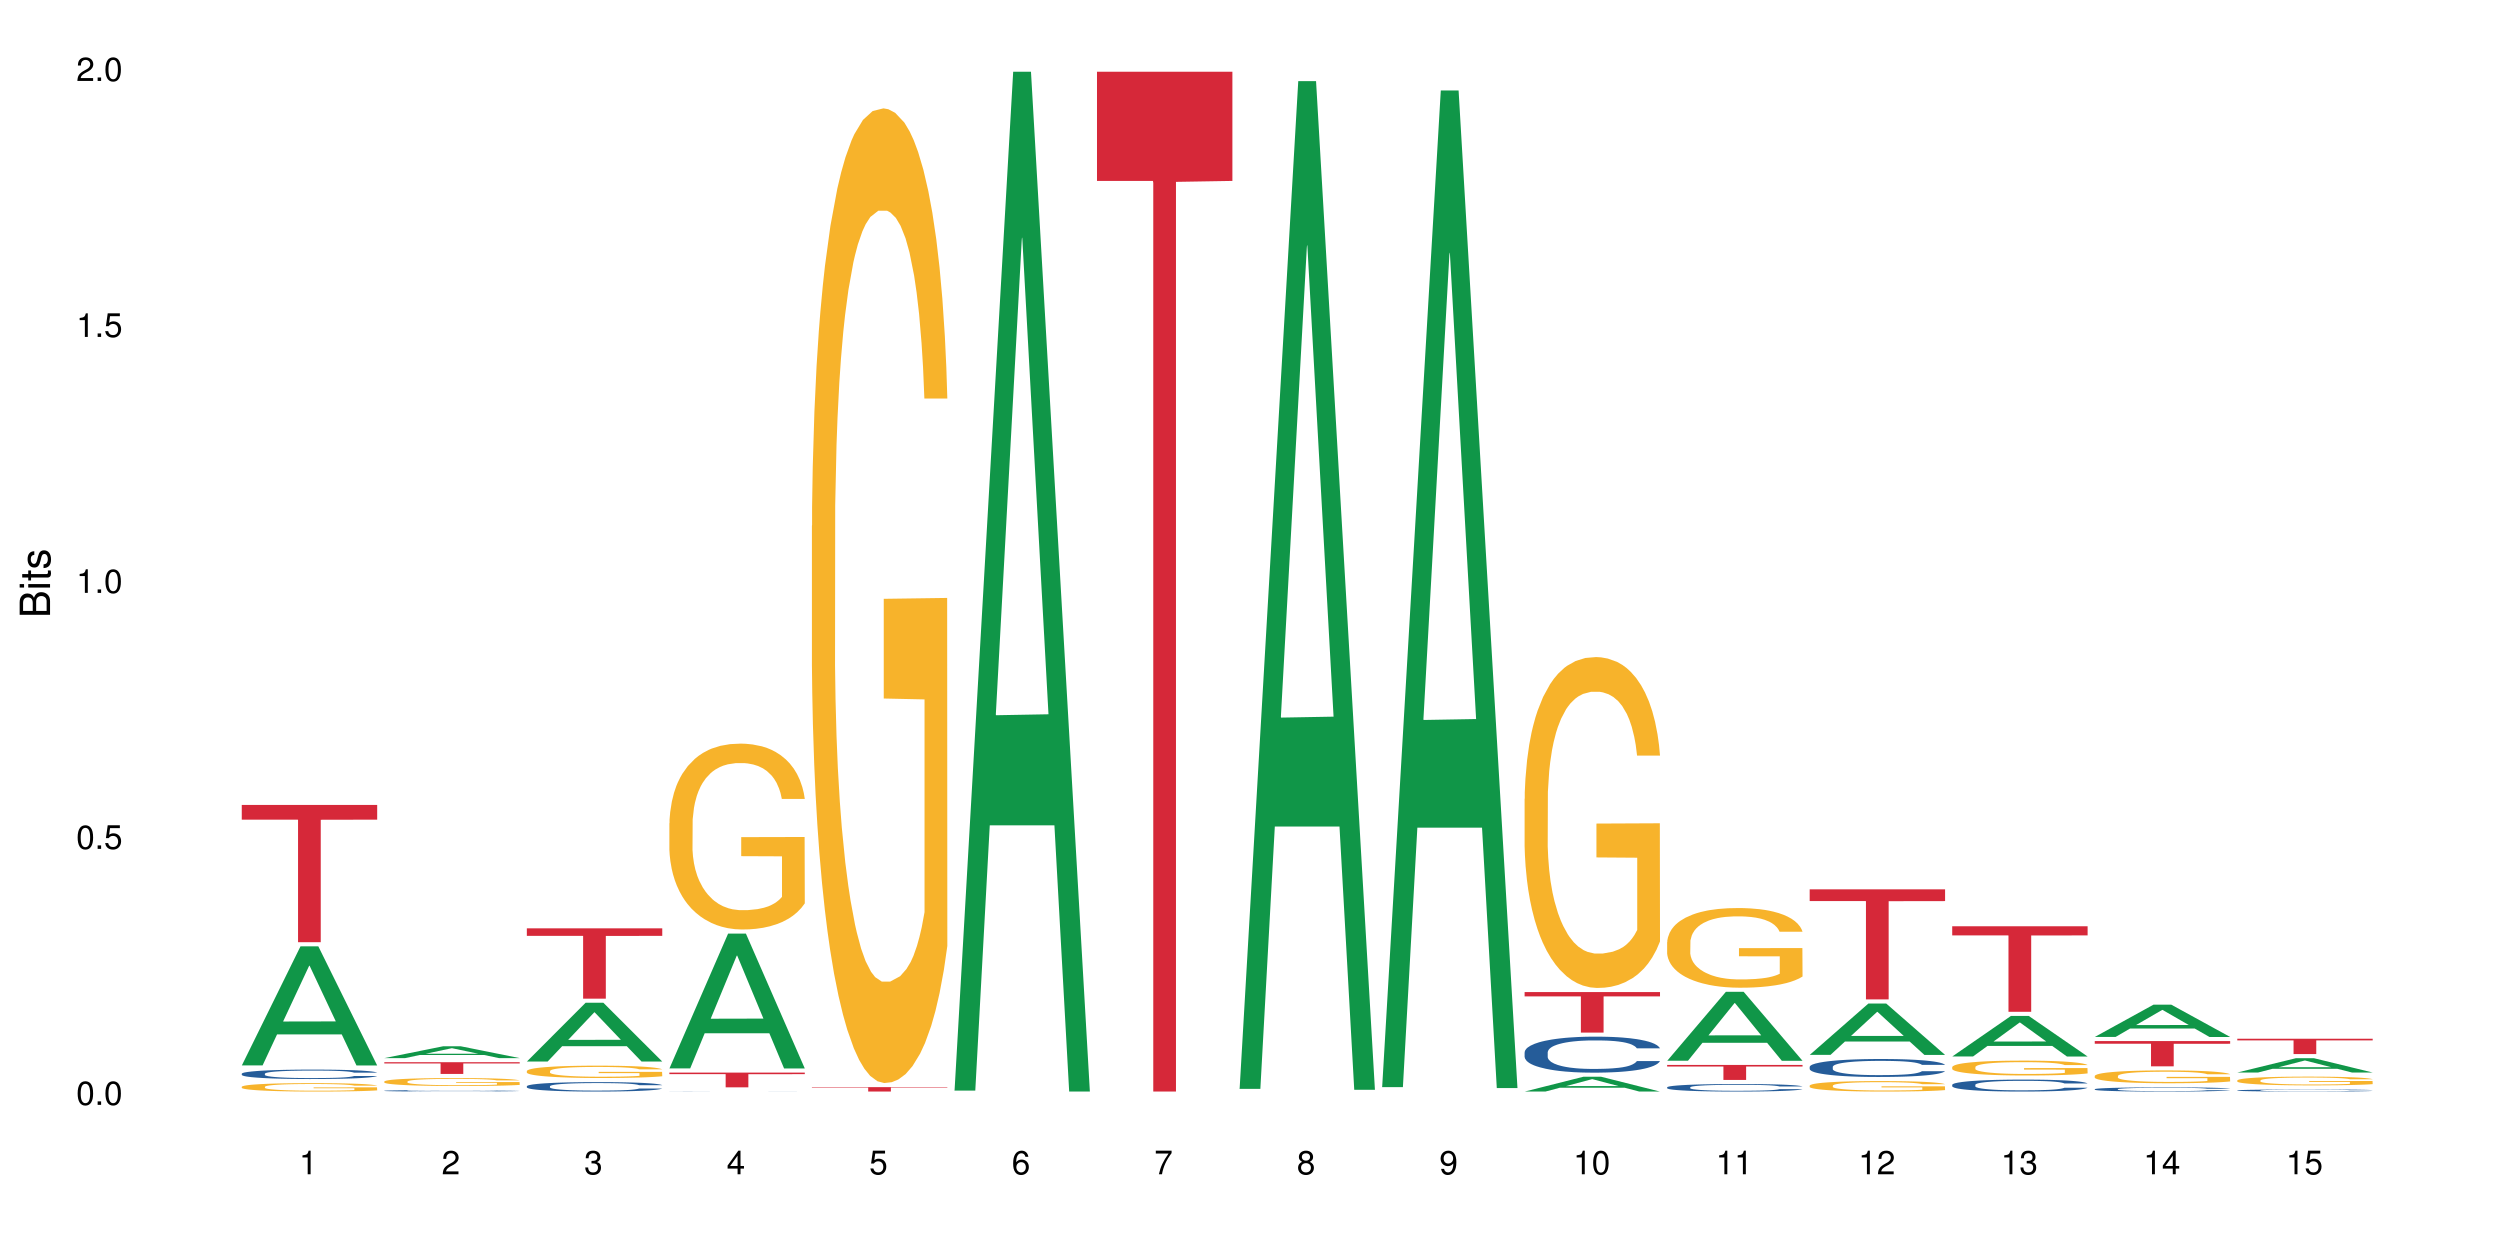 <?xml version="1.0" encoding="UTF-8"?>
<svg xmlns="http://www.w3.org/2000/svg" xmlns:xlink="http://www.w3.org/1999/xlink" width="720pt" height="360pt" viewBox="0 0 720 360" version="1.1">
<defs>
<g>
<symbol overflow="visible" id="glyph0-0">
<path style="stroke:none;" d=""/>
</symbol>
<symbol overflow="visible" id="glyph0-1">
<path style="stroke:none;" d="M 2.641 -6.797 C 2 -6.797 1.422 -6.531 1.078 -6.047 C 0.641 -5.453 0.406 -4.547 0.406 -3.297 C 0.406 -1 1.188 0.219 2.641 0.219 C 4.078 0.219 4.859 -1 4.859 -3.234 C 4.859 -4.562 4.656 -5.438 4.203 -6.047 C 3.844 -6.531 3.281 -6.797 2.641 -6.797 Z M 2.641 -6.047 C 3.547 -6.047 4 -5.125 4 -3.312 C 4 -1.375 3.562 -0.484 2.625 -0.484 C 1.734 -0.484 1.281 -1.422 1.281 -3.281 C 1.281 -5.141 1.734 -6.047 2.641 -6.047 Z M 2.641 -6.047 "/>
</symbol>
<symbol overflow="visible" id="glyph0-2">
<path style="stroke:none;" d="M 1.828 -1 L 0.828 -1 L 0.828 0 L 1.828 0 Z M 1.828 -1 "/>
</symbol>
<symbol overflow="visible" id="glyph0-3">
<path style="stroke:none;" d="M 4.562 -6.797 L 1.062 -6.797 L 0.547 -3.094 L 1.328 -3.094 C 1.719 -3.562 2.047 -3.734 2.578 -3.734 C 3.484 -3.734 4.062 -3.109 4.062 -2.094 C 4.062 -1.125 3.484 -0.531 2.578 -0.531 C 1.828 -0.531 1.375 -0.906 1.188 -1.672 L 0.328 -1.672 C 0.453 -1.109 0.547 -0.844 0.75 -0.594 C 1.125 -0.078 1.828 0.219 2.594 0.219 C 3.969 0.219 4.922 -0.781 4.922 -2.219 C 4.922 -3.562 4.031 -4.484 2.719 -4.484 C 2.25 -4.484 1.859 -4.359 1.469 -4.062 L 1.734 -5.969 L 4.562 -5.969 Z M 4.562 -6.797 "/>
</symbol>
<symbol overflow="visible" id="glyph0-4">
<path style="stroke:none;" d="M 2.484 -4.844 L 2.484 0 L 3.328 0 L 3.328 -6.797 L 2.766 -6.797 C 2.469 -5.75 2.281 -5.609 0.984 -5.453 L 0.984 -4.844 Z M 2.484 -4.844 "/>
</symbol>
<symbol overflow="visible" id="glyph0-5">
<path style="stroke:none;" d="M 4.859 -0.828 L 1.281 -0.828 C 1.359 -1.391 1.672 -1.75 2.5 -2.234 L 3.469 -2.75 C 4.406 -3.266 4.906 -3.969 4.906 -4.812 C 4.906 -5.375 4.672 -5.906 4.266 -6.266 C 3.859 -6.625 3.375 -6.797 2.719 -6.797 C 1.859 -6.797 1.219 -6.5 0.844 -5.922 C 0.609 -5.562 0.5 -5.125 0.484 -4.438 L 1.328 -4.438 C 1.359 -4.906 1.406 -5.188 1.531 -5.406 C 1.75 -5.812 2.188 -6.062 2.703 -6.062 C 3.469 -6.062 4.031 -5.516 4.031 -4.781 C 4.031 -4.25 3.719 -3.797 3.125 -3.438 L 2.234 -2.938 C 0.812 -2.141 0.406 -1.5 0.328 0 L 4.859 0 Z M 4.859 -0.828 "/>
</symbol>
<symbol overflow="visible" id="glyph0-6">
<path style="stroke:none;" d="M 2.125 -3.125 L 2.578 -3.125 C 3.516 -3.125 3.984 -2.703 3.984 -1.891 C 3.984 -1.031 3.469 -0.531 2.578 -0.531 C 1.656 -0.531 1.203 -0.984 1.156 -1.969 L 0.312 -1.969 C 0.344 -1.422 0.438 -1.078 0.609 -0.766 C 0.953 -0.109 1.625 0.219 2.547 0.219 C 3.953 0.219 4.859 -0.609 4.859 -1.906 C 4.859 -2.766 4.516 -3.25 3.703 -3.516 C 4.344 -3.766 4.656 -4.25 4.656 -4.938 C 4.656 -6.109 3.875 -6.797 2.578 -6.797 C 1.203 -6.797 0.484 -6.047 0.453 -4.609 L 1.297 -4.609 C 1.312 -5.016 1.344 -5.25 1.453 -5.453 C 1.641 -5.828 2.062 -6.062 2.594 -6.062 C 3.344 -6.062 3.797 -5.625 3.797 -4.906 C 3.797 -4.422 3.609 -4.141 3.25 -3.984 C 3.016 -3.891 2.719 -3.844 2.125 -3.844 Z M 2.125 -3.125 "/>
</symbol>
<symbol overflow="visible" id="glyph0-7">
<path style="stroke:none;" d="M 3.141 -1.625 L 3.141 0 L 3.984 0 L 3.984 -1.625 L 4.984 -1.625 L 4.984 -2.391 L 3.984 -2.391 L 3.984 -6.797 L 3.359 -6.797 L 0.266 -2.516 L 0.266 -1.625 Z M 3.141 -2.391 L 1 -2.391 L 3.141 -5.359 Z M 3.141 -2.391 "/>
</symbol>
<symbol overflow="visible" id="glyph0-8">
<path style="stroke:none;" d="M 4.781 -5.031 C 4.609 -6.141 3.891 -6.797 2.844 -6.797 C 2.094 -6.797 1.422 -6.438 1.031 -5.828 C 0.609 -5.172 0.406 -4.344 0.406 -3.094 C 0.406 -1.953 0.578 -1.234 0.984 -0.625 C 1.359 -0.078 1.953 0.219 2.703 0.219 C 3.984 0.219 4.922 -0.734 4.922 -2.078 C 4.922 -3.344 4.062 -4.234 2.844 -4.234 C 2.172 -4.234 1.641 -3.969 1.281 -3.469 C 1.281 -5.125 1.828 -6.047 2.797 -6.047 C 3.391 -6.047 3.797 -5.672 3.938 -5.031 Z M 2.734 -3.484 C 3.547 -3.484 4.062 -2.922 4.062 -2 C 4.062 -1.156 3.484 -0.531 2.703 -0.531 C 1.922 -0.531 1.328 -1.188 1.328 -2.047 C 1.328 -2.891 1.906 -3.484 2.734 -3.484 Z M 2.734 -3.484 "/>
</symbol>
<symbol overflow="visible" id="glyph0-9">
<path style="stroke:none;" d="M 4.984 -6.797 L 0.438 -6.797 L 0.438 -5.969 L 4.109 -5.969 C 2.5 -3.656 1.828 -2.234 1.328 0 L 2.219 0 C 2.594 -2.172 3.453 -4.047 4.984 -6.094 Z M 4.984 -6.797 "/>
</symbol>
<symbol overflow="visible" id="glyph0-10">
<path style="stroke:none;" d="M 3.75 -3.578 C 4.453 -4 4.688 -4.344 4.688 -4.984 C 4.688 -6.047 3.844 -6.797 2.641 -6.797 C 1.438 -6.797 0.594 -6.047 0.594 -4.984 C 0.594 -4.359 0.828 -4.016 1.516 -3.578 C 0.734 -3.203 0.359 -2.641 0.359 -1.891 C 0.359 -0.641 1.297 0.219 2.641 0.219 C 3.984 0.219 4.922 -0.641 4.922 -1.875 C 4.922 -2.641 4.531 -3.203 3.75 -3.578 Z M 2.641 -6.047 C 3.359 -6.047 3.812 -5.625 3.812 -4.969 C 3.812 -4.344 3.344 -3.922 2.641 -3.922 C 1.922 -3.922 1.453 -4.344 1.453 -4.984 C 1.453 -5.625 1.922 -6.047 2.641 -6.047 Z M 2.641 -3.203 C 3.484 -3.203 4.062 -2.672 4.062 -1.875 C 4.062 -1.062 3.484 -0.531 2.625 -0.531 C 1.797 -0.531 1.219 -1.078 1.219 -1.875 C 1.219 -2.672 1.797 -3.203 2.641 -3.203 Z M 2.641 -3.203 "/>
</symbol>
<symbol overflow="visible" id="glyph0-11">
<path style="stroke:none;" d="M 0.516 -1.547 C 0.672 -0.438 1.406 0.219 2.438 0.219 C 3.188 0.219 3.859 -0.141 4.266 -0.75 C 4.688 -1.406 4.891 -2.25 4.891 -3.484 C 4.891 -4.625 4.703 -5.359 4.312 -5.953 C 3.938 -6.5 3.344 -6.797 2.594 -6.797 C 1.297 -6.797 0.359 -5.844 0.359 -4.516 C 0.359 -3.25 1.234 -2.344 2.453 -2.344 C 3.094 -2.344 3.562 -2.578 4.016 -3.109 C 4 -1.453 3.469 -0.531 2.5 -0.531 C 1.906 -0.531 1.484 -0.906 1.359 -1.547 Z M 2.578 -6.062 C 3.375 -6.062 3.969 -5.406 3.969 -4.531 C 3.969 -3.688 3.375 -3.094 2.547 -3.094 C 1.734 -3.094 1.234 -3.672 1.234 -4.578 C 1.234 -5.438 1.797 -6.062 2.578 -6.062 Z M 2.578 -6.062 "/>
</symbol>
<symbol overflow="visible" id="glyph1-0">
<path style="stroke:none;" d=""/>
</symbol>
<symbol overflow="visible" id="glyph1-1">
<path style="stroke:none;" d="M 0 -0.953 L 0 -4.891 C 0 -5.719 -0.234 -6.344 -0.734 -6.797 C -1.188 -7.234 -1.812 -7.469 -2.5 -7.469 C -3.547 -7.469 -4.188 -7 -4.625 -5.875 C -4.984 -6.672 -5.641 -7.094 -6.531 -7.094 C -7.156 -7.094 -7.734 -6.859 -8.141 -6.391 C -8.562 -5.938 -8.75 -5.344 -8.75 -4.5 L -8.75 -0.953 Z M -4.984 -2.062 L -7.766 -2.062 L -7.766 -4.219 C -7.766 -4.844 -7.688 -5.203 -7.453 -5.5 C -7.219 -5.812 -6.859 -5.969 -6.375 -5.969 C -5.906 -5.969 -5.531 -5.812 -5.297 -5.5 C -5.062 -5.203 -4.984 -4.844 -4.984 -4.219 Z M -0.984 -2.062 L -4 -2.062 L -4 -4.781 C -4 -5.328 -3.859 -5.688 -3.578 -5.953 C -3.297 -6.219 -2.922 -6.359 -2.484 -6.359 C -2.062 -6.359 -1.688 -6.219 -1.406 -5.953 C -1.109 -5.688 -0.984 -5.328 -0.984 -4.781 Z M -0.984 -2.062 "/>
</symbol>
<symbol overflow="visible" id="glyph1-2">
<path style="stroke:none;" d="M -6.281 -1.797 L -6.281 -0.797 L 0 -0.797 L 0 -1.797 Z M -8.75 -1.797 L -8.75 -0.797 L -7.484 -0.797 L -7.484 -1.797 Z M -8.75 -1.797 "/>
</symbol>
<symbol overflow="visible" id="glyph1-3">
<path style="stroke:none;" d="M -6.281 -3.047 L -6.281 -2.016 L -8.016 -2.016 L -8.016 -1.016 L -6.281 -1.016 L -6.281 -0.172 L -5.469 -0.172 L -5.469 -1.016 L -0.719 -1.016 C -0.078 -1.016 0.281 -1.453 0.281 -2.234 C 0.281 -2.469 0.25 -2.719 0.188 -3.047 L -0.641 -3.047 C -0.609 -2.922 -0.594 -2.766 -0.594 -2.562 C -0.594 -2.141 -0.719 -2.016 -1.156 -2.016 L -5.469 -2.016 L -5.469 -3.047 Z M -6.281 -3.047 "/>
</symbol>
<symbol overflow="visible" id="glyph1-4">
<path style="stroke:none;" d="M -4.531 -5.25 C -5.766 -5.25 -6.469 -4.422 -6.469 -2.969 C -6.469 -1.516 -5.719 -0.562 -4.547 -0.562 C -3.562 -0.562 -3.094 -1.062 -2.734 -2.562 L -2.516 -3.484 C -2.344 -4.188 -2.094 -4.469 -1.625 -4.469 C -1.047 -4.469 -0.641 -3.875 -0.641 -3 C -0.641 -2.453 -0.797 -2 -1.062 -1.75 C -1.25 -1.594 -1.422 -1.531 -1.875 -1.469 L -1.875 -0.406 C -0.422 -0.453 0.281 -1.266 0.281 -2.922 C 0.281 -4.5 -0.5 -5.516 -1.719 -5.516 C -2.656 -5.516 -3.172 -4.984 -3.469 -3.734 L -3.703 -2.766 C -3.891 -1.953 -4.156 -1.609 -4.594 -1.609 C -5.172 -1.609 -5.547 -2.125 -5.547 -2.938 C -5.547 -3.75 -5.203 -4.172 -4.531 -4.203 Z M -4.531 -5.25 "/>
</symbol>
</g>
</defs>
<g id="surface115661">
<rect x="0" y="0" width="720" height="360" style="fill:rgb(100%,100%,100%);fill-opacity:1;stroke:none;"/>
<path style=" stroke:none;fill-rule:nonzero;fill:rgb(6.275%,58.824%,28.235%);fill-opacity:1;" d="M 69.629 306.832 L 69.672 306.801 L 86.547 272.535 L 91.672 272.535 L 108.629 306.863 L 102.668 306.863 L 98.418 297.902 L 79.797 297.902 L 75.629 306.832 L 69.629 306.832 L 81.586 294.195 L 96.711 294.164 L 89.172 278.145 L 89.086 278.109 L 89.004 278.207 L 81.547 294.164 L 81.586 294.195 Z M 69.629 306.832 "/>
<path style=" stroke:none;fill-rule:nonzero;fill:rgb(14.51%,36.078%,60%);fill-opacity:1;" d="M 69.629 309.227 L 69.676 309.223 L 69.676 309.164 L 69.82 309.07 L 70.152 308.949 L 70.484 308.867 L 71.34 308.723 L 72.531 308.582 L 73.766 308.473 L 74.672 308.406 L 75.48 308.355 L 77.332 308.266 L 78.523 308.219 L 79.809 308.176 L 81.375 308.133 L 82.52 308.109 L 85.086 308.07 L 86.988 308.051 L 88.461 308.043 L 91.648 308.043 L 93.551 308.055 L 94.93 308.066 L 96.453 308.086 L 97.738 308.109 L 99.973 308.164 L 101.969 308.234 L 102.871 308.273 L 104.301 308.348 L 105.395 308.426 L 106.156 308.488 L 107.012 308.582 L 107.77 308.691 L 108.344 308.82 L 108.629 308.926 L 101.969 308.926 L 101.637 308.828 L 101.258 308.75 L 100.543 308.648 L 99.828 308.574 L 98.832 308.504 L 97.926 308.457 L 96.691 308.41 L 95.598 308.379 L 94.453 308.355 L 93.359 308.344 L 91.27 308.328 L 88.844 308.328 L 87.938 308.332 L 86.086 308.352 L 85.086 308.371 L 83.66 308.402 L 82.66 308.438 L 81.473 308.484 L 80.664 308.527 L 79.664 308.594 L 78.949 308.648 L 78.141 308.73 L 77.668 308.793 L 77.238 308.863 L 76.859 308.945 L 76.574 309.031 L 76.383 309.125 L 76.289 309.215 L 76.289 309.598 L 76.383 309.688 L 76.621 309.793 L 77.238 309.945 L 78.141 310.078 L 79.188 310.18 L 80.188 310.254 L 80.758 310.289 L 81.52 310.328 L 82.707 310.379 L 84.422 310.43 L 85.418 310.449 L 86.941 310.469 L 88.512 310.48 L 90.602 310.48 L 92.457 310.469 L 93.695 310.457 L 94.977 310.438 L 96.738 310.395 L 97.832 310.355 L 98.781 310.309 L 99.496 310.262 L 99.973 310.219 L 100.684 310.145 L 101.258 310.059 L 101.684 309.973 L 101.969 309.887 L 108.629 309.887 L 108.344 309.988 L 107.914 310.082 L 107.484 310.156 L 106.82 310.242 L 106.059 310.32 L 104.965 310.406 L 104.062 310.465 L 102.871 310.527 L 101.777 310.574 L 100.59 310.617 L 98.832 310.664 L 97.688 310.691 L 96.453 310.711 L 94.977 310.73 L 93.125 310.75 L 91.125 310.758 L 89.27 310.762 L 87.273 310.758 L 85.801 310.746 L 83.848 310.727 L 81.426 310.68 L 79.664 310.633 L 78.285 310.586 L 77.098 310.535 L 75.766 310.469 L 74.051 310.359 L 73.008 310.273 L 72.293 310.207 L 71.484 310.109 L 70.914 310.023 L 70.246 309.883 L 69.773 309.707 L 69.629 309.57 Z M 69.629 309.227 "/>
<path style=" stroke:none;fill-rule:nonzero;fill:rgb(96.863%,70.196%,16.863%);fill-opacity:1;" d="M 69.629 312.98 L 69.676 312.98 L 69.676 312.934 L 69.867 312.836 L 70.344 312.699 L 70.961 312.586 L 71.625 312.496 L 72.055 312.449 L 72.77 312.383 L 73.387 312.336 L 74.957 312.234 L 76.953 312.141 L 78.047 312.102 L 79.285 312.062 L 81.043 312.02 L 81.852 312.004 L 84.324 311.969 L 87.133 311.949 L 90.223 311.941 L 91.648 311.945 L 93.598 311.953 L 96.262 311.977 L 97.785 312 L 98.973 312.02 L 100.211 312.051 L 101.73 312.094 L 103.16 312.148 L 104.301 312.199 L 105.441 312.266 L 106.391 312.34 L 107.199 312.418 L 107.914 312.508 L 108.344 312.586 L 108.629 312.664 L 102.016 312.664 L 101.637 312.586 L 101.207 312.527 L 100.496 312.453 L 99.781 312.402 L 99.066 312.359 L 97.738 312.301 L 96.594 312.266 L 95.168 312.234 L 93.789 312.215 L 92.219 312.199 L 91.27 312.195 L 88.746 312.195 L 86.465 312.211 L 85.133 312.23 L 84.184 312.246 L 82.852 312.281 L 82.043 312.309 L 81.566 312.324 L 80.141 312.395 L 79.188 312.457 L 78.664 312.5 L 78 312.566 L 77.523 312.625 L 77 312.715 L 76.715 312.781 L 76.336 312.93 L 76.289 313.332 L 76.43 313.414 L 76.715 313.504 L 77.098 313.586 L 77.668 313.668 L 78.238 313.734 L 79.234 313.82 L 80.094 313.879 L 80.758 313.914 L 82.043 313.977 L 82.566 313.996 L 83.801 314.035 L 85.086 314.066 L 86.656 314.094 L 87.844 314.105 L 89.746 314.117 L 92.172 314.117 L 95.027 314.105 L 96.832 314.086 L 98.07 314.07 L 98.879 314.055 L 99.875 314.027 L 100.59 314.008 L 101.258 313.984 L 102.062 313.945 L 102.062 313.414 L 90.316 313.414 L 90.316 313.164 L 108.578 313.16 L 108.629 314.027 L 107.629 314.09 L 106.391 314.148 L 105.203 314.191 L 103.965 314.23 L 102.207 314.27 L 100.781 314.297 L 98.594 314.328 L 96.594 314.348 L 94.504 314.363 L 92.648 314.367 L 90.461 314.371 L 88.512 314.367 L 86.418 314.352 L 84.754 314.336 L 83.23 314.312 L 81.711 314.285 L 79.809 314.238 L 78.57 314.199 L 77.285 314.152 L 76.004 314.098 L 74.859 314.039 L 74.102 313.992 L 73.34 313.938 L 72.531 313.871 L 71.77 313.797 L 71.199 313.727 L 70.676 313.648 L 70.297 313.578 L 69.914 313.477 L 69.723 313.398 L 69.629 313.328 Z M 69.629 312.98 "/>
<path style=" stroke:none;fill-rule:nonzero;fill:rgb(83.922%,15.686%,22.353%);fill-opacity:1;" d="M 69.629 231.828 L 108.629 231.828 L 108.629 236.059 L 92.375 236.094 L 92.375 271.355 L 85.836 271.355 L 85.836 236.133 L 85.742 236.059 L 69.629 236.059 Z M 69.629 231.828 "/>
<path style=" stroke:none;fill-rule:nonzero;fill:rgb(6.275%,58.824%,28.235%);fill-opacity:1;" d="M 110.68 304.734 L 110.723 304.73 L 127.598 301.332 L 132.719 301.332 L 149.68 304.738 L 143.719 304.738 L 139.469 303.848 L 120.848 303.848 L 116.68 304.734 L 110.68 304.734 L 122.637 303.48 L 137.762 303.477 L 130.223 301.891 L 130.137 301.887 L 130.055 301.895 L 122.598 303.477 L 122.637 303.48 Z M 110.68 304.734 "/>
<path style=" stroke:none;fill-rule:nonzero;fill:rgb(14.51%,36.078%,60%);fill-opacity:1;" d="M 110.68 314.137 L 110.727 314.137 L 110.727 314.129 L 110.871 314.113 L 111.203 314.094 L 111.535 314.082 L 112.391 314.059 L 113.582 314.039 L 114.816 314.023 L 115.723 314.012 L 116.531 314.004 L 118.383 313.992 L 119.574 313.984 L 120.859 313.977 L 122.426 313.969 L 123.57 313.969 L 126.137 313.961 L 128.039 313.957 L 134.602 313.957 L 135.98 313.961 L 137.504 313.965 L 138.789 313.969 L 141.023 313.977 L 143.02 313.984 L 143.922 313.992 L 145.352 314.004 L 146.445 314.016 L 147.207 314.023 L 148.062 314.039 L 148.82 314.055 L 149.395 314.074 L 149.68 314.09 L 143.02 314.09 L 142.688 314.074 L 142.305 314.062 L 141.594 314.051 L 140.879 314.039 L 139.883 314.027 L 138.977 314.02 L 137.742 314.012 L 136.648 314.008 L 135.504 314.004 L 134.41 314.004 L 132.32 314 L 128.988 314 L 127.137 314.004 L 126.137 314.008 L 124.711 314.012 L 123.711 314.016 L 122.523 314.023 L 121.715 314.031 L 120.715 314.039 L 120 314.051 L 119.191 314.062 L 118.719 314.07 L 118.289 314.082 L 117.91 314.094 L 117.625 314.109 L 117.434 314.121 L 117.34 314.137 L 117.34 314.195 L 117.434 314.207 L 117.672 314.223 L 118.289 314.246 L 119.191 314.266 L 120.238 314.281 L 121.238 314.293 L 121.809 314.297 L 122.57 314.305 L 123.758 314.312 L 125.473 314.32 L 126.469 314.324 L 127.992 314.324 L 129.562 314.328 L 131.652 314.328 L 133.508 314.324 L 134.746 314.324 L 136.027 314.32 L 137.789 314.316 L 138.883 314.309 L 139.832 314.301 L 140.547 314.293 L 141.023 314.289 L 141.734 314.277 L 142.305 314.262 L 142.734 314.25 L 143.02 314.238 L 149.68 314.238 L 149.395 314.254 L 148.535 314.277 L 147.871 314.293 L 147.109 314.305 L 146.016 314.316 L 145.113 314.324 L 143.922 314.336 L 142.828 314.344 L 141.641 314.348 L 139.883 314.355 L 138.738 314.359 L 137.504 314.363 L 136.027 314.367 L 134.176 314.367 L 132.176 314.371 L 128.324 314.371 L 126.852 314.367 L 124.898 314.363 L 122.473 314.359 L 120.715 314.352 L 119.336 314.344 L 118.148 314.336 L 116.816 314.324 L 115.102 314.309 L 114.059 314.297 L 113.344 314.285 L 112.535 314.27 L 111.965 314.258 L 111.297 314.238 L 110.824 314.211 L 110.68 314.188 Z M 110.68 314.137 "/>
<path style=" stroke:none;fill-rule:nonzero;fill:rgb(96.863%,70.196%,16.863%);fill-opacity:1;" d="M 110.68 311.461 L 110.727 311.461 L 110.727 311.418 L 110.918 311.324 L 111.395 311.191 L 112.012 311.086 L 112.676 311 L 113.105 310.957 L 113.82 310.895 L 114.438 310.848 L 116.008 310.754 L 118.004 310.664 L 119.098 310.629 L 120.336 310.594 L 122.094 310.551 L 122.902 310.539 L 125.375 310.504 L 128.18 310.484 L 131.273 310.477 L 132.699 310.477 L 134.648 310.488 L 137.312 310.512 L 138.836 310.531 L 140.023 310.551 L 141.262 310.578 L 142.781 310.621 L 144.207 310.672 L 145.352 310.723 L 146.492 310.785 L 147.441 310.852 L 148.25 310.926 L 148.965 311.016 L 149.395 311.09 L 149.68 311.16 L 143.066 311.16 L 142.688 311.09 L 142.258 311.031 L 141.547 310.961 L 140.832 310.91 L 140.117 310.871 L 138.789 310.816 L 137.645 310.781 L 136.219 310.754 L 134.84 310.734 L 133.27 310.723 L 132.32 310.719 L 129.797 310.719 L 127.516 310.734 L 126.184 310.75 L 125.234 310.766 L 123.902 310.797 L 123.094 310.824 L 122.617 310.84 L 121.191 310.906 L 120.238 310.965 L 119.715 311.004 L 119.051 311.066 L 118.574 311.125 L 118.051 311.207 L 117.766 311.27 L 117.387 311.414 L 117.34 311.793 L 117.48 311.871 L 117.766 311.957 L 118.148 312.035 L 118.719 312.113 L 119.289 312.176 L 120.285 312.258 L 121.145 312.312 L 121.809 312.348 L 123.094 312.402 L 123.617 312.422 L 124.852 312.461 L 126.137 312.488 L 127.707 312.516 L 128.895 312.527 L 130.797 312.539 L 133.223 312.539 L 136.078 312.523 L 137.883 312.508 L 139.121 312.492 L 139.93 312.477 L 140.926 312.453 L 141.641 312.434 L 142.305 312.41 L 143.113 312.375 L 143.113 311.871 L 131.367 311.871 L 131.367 311.633 L 149.629 311.633 L 149.68 312.453 L 148.68 312.512 L 147.441 312.566 L 146.254 312.605 L 145.016 312.645 L 143.258 312.684 L 141.832 312.707 L 139.645 312.738 L 137.645 312.758 L 135.555 312.77 L 133.699 312.773 L 131.512 312.777 L 129.562 312.773 L 127.469 312.762 L 125.805 312.742 L 124.281 312.723 L 122.762 312.695 L 120.859 312.652 L 119.621 312.617 L 118.336 312.57 L 117.055 312.52 L 115.91 312.461 L 115.152 312.418 L 114.391 312.367 L 113.582 312.305 L 112.82 312.234 L 112.25 312.168 L 111.727 312.094 L 111.348 312.023 L 110.965 311.93 L 110.773 311.855 L 110.68 311.789 Z M 110.68 311.461 "/>
<path style=" stroke:none;fill-rule:nonzero;fill:rgb(83.922%,15.686%,22.353%);fill-opacity:1;" d="M 110.68 305.918 L 149.68 305.918 L 149.68 306.277 L 133.426 306.281 L 133.426 309.297 L 126.887 309.297 L 126.887 306.285 L 126.793 306.277 L 110.68 306.277 Z M 110.68 305.918 "/>
<path style=" stroke:none;fill-rule:nonzero;fill:rgb(6.275%,58.824%,28.235%);fill-opacity:1;" d="M 151.73 305.715 L 151.773 305.699 L 168.648 288.797 L 173.77 288.797 L 190.73 305.73 L 184.77 305.73 L 180.52 301.309 L 161.898 301.309 L 157.73 305.715 L 151.73 305.715 L 163.688 299.48 L 178.812 299.465 L 171.27 291.562 L 171.188 291.547 L 171.105 291.598 L 163.648 299.465 L 163.688 299.48 Z M 151.73 305.715 "/>
<path style=" stroke:none;fill-rule:nonzero;fill:rgb(14.51%,36.078%,60%);fill-opacity:1;" d="M 151.73 312.832 L 151.777 312.828 L 151.777 312.77 L 151.922 312.676 L 152.254 312.555 L 152.586 312.473 L 153.441 312.324 L 154.633 312.184 L 155.867 312.074 L 156.773 312.008 L 157.582 311.961 L 159.434 311.867 L 160.625 311.82 L 161.91 311.777 L 163.477 311.734 L 164.617 311.711 L 167.188 311.672 L 169.09 311.652 L 170.562 311.645 L 173.75 311.645 L 175.652 311.656 L 177.031 311.668 L 178.555 311.688 L 179.84 311.711 L 182.074 311.766 L 184.07 311.836 L 184.973 311.875 L 186.402 311.953 L 187.496 312.027 L 188.254 312.09 L 189.113 312.184 L 189.871 312.297 L 190.445 312.422 L 190.73 312.531 L 184.07 312.531 L 183.738 312.43 L 183.355 312.352 L 182.645 312.25 L 181.93 312.18 L 180.934 312.105 L 180.027 312.059 L 178.793 312.012 L 177.699 311.98 L 176.555 311.961 L 175.461 311.945 L 173.371 311.93 L 170.945 311.93 L 170.039 311.934 L 168.188 311.953 L 167.188 311.973 L 165.762 312.008 L 164.762 312.039 L 163.574 312.09 L 162.766 312.133 L 161.766 312.195 L 161.051 312.254 L 160.242 312.336 L 159.77 312.398 L 159.34 312.469 L 158.961 312.551 L 158.676 312.637 L 158.484 312.73 L 158.391 312.82 L 158.391 313.203 L 158.484 313.293 L 158.723 313.398 L 159.34 313.551 L 160.242 313.684 L 161.289 313.789 L 162.289 313.863 L 162.859 313.898 L 163.621 313.938 L 164.809 313.988 L 166.52 314.035 L 167.52 314.059 L 169.043 314.078 L 170.613 314.086 L 172.703 314.086 L 174.559 314.078 L 175.797 314.062 L 177.078 314.043 L 178.84 314.004 L 179.934 313.961 L 180.883 313.914 L 181.598 313.867 L 182.074 313.828 L 182.785 313.75 L 183.355 313.664 L 183.785 313.578 L 184.07 313.492 L 190.73 313.492 L 190.445 313.594 L 190.016 313.691 L 189.586 313.762 L 188.922 313.852 L 188.16 313.926 L 187.066 314.016 L 186.164 314.07 L 184.973 314.133 L 183.879 314.18 L 182.691 314.223 L 180.934 314.273 L 179.789 314.297 L 178.555 314.32 L 177.078 314.34 L 175.227 314.359 L 173.227 314.367 L 171.371 314.371 L 169.375 314.367 L 167.902 314.355 L 165.949 314.332 L 163.523 314.289 L 161.766 314.242 L 160.387 314.195 L 159.199 314.145 L 157.867 314.078 L 156.152 313.969 L 155.105 313.883 L 154.395 313.812 L 153.586 313.715 L 153.016 313.629 L 152.348 313.488 L 151.875 313.312 L 151.73 313.176 Z M 151.73 312.832 "/>
<path style=" stroke:none;fill-rule:nonzero;fill:rgb(96.863%,70.196%,16.863%);fill-opacity:1;" d="M 151.73 308.434 L 151.777 308.43 L 151.777 308.363 L 151.969 308.219 L 152.445 308.016 L 153.062 307.852 L 153.727 307.723 L 154.156 307.652 L 154.871 307.555 L 155.488 307.484 L 157.059 307.34 L 159.055 307.203 L 160.148 307.145 L 161.387 307.09 L 163.145 307.027 L 163.953 307.004 L 166.426 306.953 L 169.23 306.918 L 172.324 306.91 L 173.75 306.914 L 175.699 306.926 L 178.363 306.961 L 179.887 306.996 L 181.074 307.027 L 182.312 307.07 L 183.832 307.133 L 185.258 307.211 L 186.402 307.289 L 187.543 307.387 L 188.492 307.492 L 189.301 307.605 L 190.016 307.742 L 190.445 307.855 L 190.73 307.969 L 184.117 307.969 L 183.738 307.855 L 183.309 307.766 L 182.598 307.66 L 181.883 307.582 L 181.168 307.52 L 179.84 307.438 L 178.695 307.383 L 177.27 307.34 L 175.891 307.309 L 174.32 307.289 L 173.371 307.285 L 170.848 307.285 L 168.566 307.305 L 167.234 307.332 L 166.285 307.359 L 164.953 307.406 L 164.145 307.445 L 163.668 307.473 L 162.242 307.57 L 161.289 307.664 L 160.766 307.727 L 160.102 307.824 L 159.625 307.91 L 159.102 308.039 L 158.816 308.137 L 158.438 308.359 L 158.391 308.941 L 158.531 309.066 L 158.816 309.199 L 159.199 309.316 L 159.77 309.441 L 160.34 309.535 L 161.336 309.66 L 162.195 309.746 L 162.859 309.801 L 164.145 309.887 L 164.668 309.918 L 165.902 309.977 L 167.188 310.02 L 168.758 310.059 L 169.945 310.078 L 171.848 310.094 L 174.273 310.094 L 177.129 310.074 L 178.934 310.051 L 180.172 310.023 L 180.98 310 L 181.977 309.965 L 182.691 309.934 L 183.355 309.898 L 184.164 309.844 L 184.164 309.066 L 172.418 309.062 L 172.418 308.699 L 190.68 308.695 L 190.73 309.965 L 189.73 310.055 L 188.492 310.137 L 187.305 310.203 L 186.066 310.258 L 184.309 310.32 L 182.883 310.359 L 180.695 310.402 L 178.695 310.434 L 176.605 310.453 L 174.75 310.461 L 172.562 310.465 L 170.613 310.461 L 168.52 310.441 L 166.855 310.414 L 165.332 310.383 L 163.812 310.34 L 161.91 310.27 L 160.672 310.215 L 159.387 310.148 L 158.105 310.066 L 156.961 309.98 L 156.203 309.91 L 155.441 309.832 L 154.633 309.734 L 153.871 309.625 L 153.301 309.523 L 152.777 309.41 L 152.398 309.305 L 152.016 309.156 L 151.824 309.039 L 151.73 308.941 Z M 151.73 308.434 "/>
<path style=" stroke:none;fill-rule:nonzero;fill:rgb(83.922%,15.686%,22.353%);fill-opacity:1;" d="M 151.73 267.363 L 190.73 267.363 L 190.73 269.531 L 174.477 269.551 L 174.477 287.617 L 167.938 287.617 L 167.938 269.57 L 167.84 269.531 L 151.73 269.531 Z M 151.73 267.363 "/>
<path style=" stroke:none;fill-rule:nonzero;fill:rgb(6.275%,58.824%,28.235%);fill-opacity:1;" d="M 192.781 307.691 L 192.824 307.656 L 209.695 268.875 L 214.82 268.875 L 231.781 307.727 L 225.82 307.727 L 221.57 297.586 L 202.949 297.586 L 198.781 307.691 L 192.781 307.691 L 204.738 293.391 L 219.863 293.355 L 212.32 275.223 L 212.238 275.188 L 212.156 275.297 L 204.699 293.355 L 204.738 293.391 Z M 192.781 307.691 "/>
<path style=" stroke:none;fill-rule:nonzero;fill:rgb(14.51%,36.078%,60%);fill-opacity:1;" d="M 192.781 314.348 L 192.828 314.344 L 192.973 314.344 L 193.305 314.34 L 193.637 314.34 L 194.492 314.336 L 195.684 314.336 L 196.918 314.332 L 200.484 314.332 L 201.676 314.328 L 225.121 314.328 L 226.023 314.332 L 229.305 314.332 L 230.164 314.336 L 230.922 314.336 L 231.496 314.34 L 231.781 314.34 L 224.406 314.34 L 223.695 314.336 L 221.984 314.336 L 221.078 314.332 L 204.625 314.332 L 203.816 314.336 L 201.293 314.336 L 200.82 314.34 L 200.012 314.34 L 199.727 314.344 L 199.441 314.344 L 199.441 314.352 L 199.535 314.352 L 199.773 314.355 L 200.391 314.355 L 201.293 314.359 L 202.34 314.359 L 203.34 314.363 L 205.859 314.363 L 207.57 314.367 L 218.129 314.367 L 219.891 314.363 L 223.125 314.363 L 223.836 314.359 L 224.836 314.359 L 225.121 314.355 L 231.781 314.355 L 231.496 314.359 L 230.637 314.359 L 229.973 314.363 L 228.117 314.363 L 227.215 314.367 L 221.984 314.367 L 220.84 314.371 L 204.574 314.371 L 202.816 314.367 L 198.918 314.367 L 197.203 314.363 L 195.445 314.363 L 194.637 314.359 L 194.066 314.359 L 193.398 314.355 L 192.926 314.352 L 192.781 314.352 Z M 192.781 314.348 "/>
<path style=" stroke:none;fill-rule:nonzero;fill:rgb(96.863%,70.196%,16.863%);fill-opacity:1;" d="M 192.781 237.09 L 192.828 237.043 L 192.828 236.062 L 193.02 233.863 L 193.496 230.832 L 194.113 228.34 L 194.777 226.383 L 195.207 225.355 L 195.922 223.891 L 196.539 222.812 L 198.109 220.613 L 200.105 218.562 L 201.199 217.68 L 202.438 216.848 L 204.195 215.922 L 205.004 215.578 L 207.477 214.797 L 210.281 214.309 L 213.375 214.16 L 214.801 214.211 L 216.75 214.406 L 219.414 214.941 L 220.938 215.43 L 222.125 215.922 L 223.363 216.555 L 224.883 217.535 L 226.309 218.707 L 227.453 219.879 L 228.594 221.348 L 229.543 222.91 L 230.352 224.625 L 231.066 226.676 L 231.496 228.387 L 231.781 230.098 L 225.168 230.098 L 224.789 228.387 L 224.359 227.066 L 223.648 225.453 L 222.934 224.281 L 222.219 223.352 L 220.887 222.082 L 219.746 221.297 L 218.32 220.613 L 216.941 220.176 L 215.371 219.879 L 214.422 219.781 L 211.898 219.781 L 209.617 220.125 L 208.285 220.516 L 207.336 220.906 L 206.004 221.641 L 205.195 222.227 L 204.719 222.617 L 203.293 224.133 L 202.34 225.504 L 201.816 226.434 L 201.152 227.898 L 200.676 229.219 L 200.152 231.176 L 199.867 232.641 L 199.488 235.965 L 199.441 244.766 L 199.582 246.625 L 199.867 248.629 L 200.25 250.391 L 200.82 252.246 L 201.391 253.664 L 202.387 255.57 L 203.246 256.844 L 203.91 257.672 L 205.195 258.992 L 205.719 259.434 L 206.953 260.312 L 208.238 261 L 209.809 261.586 L 210.996 261.879 L 212.898 262.121 L 215.324 262.121 L 218.18 261.828 L 219.984 261.438 L 221.223 261.047 L 222.031 260.703 L 223.027 260.168 L 223.742 259.68 L 224.406 259.141 L 225.215 258.309 L 225.215 246.625 L 213.469 246.574 L 213.469 241.098 L 231.73 241.051 L 231.781 260.168 L 230.781 261.488 L 229.543 262.758 L 228.355 263.734 L 227.117 264.566 L 225.359 265.496 L 223.934 266.082 L 221.746 266.766 L 219.746 267.207 L 217.656 267.5 L 215.801 267.648 L 213.613 267.695 L 211.664 267.598 L 209.57 267.305 L 207.906 266.914 L 206.383 266.426 L 204.859 265.789 L 202.957 264.762 L 201.723 263.934 L 200.438 262.906 L 199.152 261.684 L 198.012 260.363 L 197.25 259.336 L 196.492 258.164 L 195.684 256.695 L 194.922 255.035 L 194.352 253.52 L 193.828 251.809 L 193.445 250.191 L 193.066 247.992 L 192.875 246.234 L 192.781 244.719 Z M 192.781 237.09 "/>
<path style=" stroke:none;fill-rule:nonzero;fill:rgb(83.922%,15.686%,22.353%);fill-opacity:1;" d="M 192.781 308.906 L 231.781 308.906 L 231.781 309.359 L 215.527 309.363 L 215.527 313.148 L 208.988 313.148 L 208.988 309.371 L 208.891 309.359 L 192.781 309.359 Z M 192.781 308.906 "/>
<path style=" stroke:none;fill-rule:nonzero;fill:rgb(96.863%,70.196%,16.863%);fill-opacity:1;" d="M 233.832 151.438 L 233.879 151.184 L 233.879 146.055 L 234.07 134.52 L 234.547 118.625 L 235.164 105.551 L 235.828 95.297 L 236.258 89.91 L 236.973 82.223 L 237.59 76.582 L 239.16 65.047 L 241.156 54.277 L 242.25 49.664 L 243.488 45.305 L 245.246 40.434 L 246.055 38.641 L 248.527 34.539 L 251.332 31.977 L 254.426 31.207 L 255.852 31.461 L 257.801 32.488 L 260.465 35.309 L 261.988 37.871 L 263.176 40.434 L 264.414 43.766 L 265.934 48.895 L 267.359 55.047 L 268.504 61.199 L 269.645 68.891 L 270.594 77.094 L 271.402 86.066 L 272.117 96.832 L 272.543 105.805 L 272.832 114.777 L 266.219 114.777 L 265.84 105.805 L 265.41 98.883 L 264.699 90.426 L 263.984 84.273 L 263.27 79.402 L 261.938 72.734 L 260.797 68.633 L 259.371 65.047 L 257.992 62.738 L 256.422 61.199 L 255.473 60.688 L 252.949 60.688 L 250.668 62.48 L 249.336 64.531 L 248.387 66.582 L 247.055 70.43 L 246.246 73.504 L 245.77 75.555 L 244.344 83.504 L 243.391 90.68 L 242.867 95.551 L 242.203 103.242 L 241.727 110.164 L 241.203 120.418 L 240.918 128.109 L 240.539 145.543 L 240.492 191.688 L 240.633 201.43 L 240.918 211.938 L 241.297 221.168 L 241.871 230.91 L 242.441 238.344 L 243.438 248.344 L 244.297 255.008 L 244.961 259.367 L 246.246 266.289 L 246.77 268.594 L 248.004 273.211 L 249.289 276.797 L 250.859 279.875 L 252.047 281.414 L 253.949 282.695 L 256.375 282.695 L 259.227 281.156 L 261.035 279.105 L 262.273 277.055 L 263.082 275.262 L 264.078 272.441 L 264.793 269.875 L 265.457 267.055 L 266.266 262.699 L 266.266 201.43 L 254.52 201.172 L 254.52 172.461 L 272.781 172.203 L 272.832 272.441 L 271.832 279.363 L 270.594 286.027 L 269.406 291.152 L 268.168 295.512 L 266.41 300.383 L 264.984 303.461 L 262.797 307.047 L 260.797 309.355 L 258.707 310.895 L 256.852 311.664 L 254.664 311.918 L 252.711 311.406 L 250.621 309.867 L 248.957 307.816 L 247.434 305.254 L 245.91 301.922 L 244.008 296.539 L 242.773 292.18 L 241.488 286.797 L 240.203 280.387 L 239.062 273.465 L 238.301 268.082 L 237.543 261.93 L 236.734 254.238 L 235.973 245.523 L 235.402 237.574 L 234.879 228.602 L 234.496 220.145 L 234.117 208.605 L 233.926 199.379 L 233.832 191.43 Z M 233.832 151.438 "/>
<path style=" stroke:none;fill-rule:nonzero;fill:rgb(83.922%,15.686%,22.353%);fill-opacity:1;" d="M 233.832 313.098 L 272.832 313.098 L 272.832 313.234 L 256.578 313.234 L 256.578 314.371 L 250.039 314.371 L 250.039 313.238 L 249.941 313.234 L 233.832 313.234 Z M 233.832 313.098 "/>
<path style=" stroke:none;fill-rule:nonzero;fill:rgb(6.275%,58.824%,28.235%);fill-opacity:1;" d="M 274.883 314.094 L 274.926 313.82 L 291.797 20.664 L 296.922 20.664 L 313.883 314.371 L 307.922 314.371 L 303.672 237.703 L 285.051 237.703 L 280.883 314.094 L 274.883 314.094 L 286.84 205.988 L 301.965 205.711 L 294.422 68.648 L 294.34 68.375 L 294.258 69.199 L 286.801 205.711 L 286.84 205.988 Z M 274.883 314.094 "/>
<path style=" stroke:none;fill-rule:nonzero;fill:rgb(83.922%,15.686%,22.353%);fill-opacity:1;" d="M 315.934 20.664 L 354.93 20.664 L 354.93 52.102 L 338.68 52.379 L 338.68 314.371 L 332.141 314.371 L 332.141 52.652 L 332.043 52.102 L 315.934 52.102 Z M 315.934 20.664 "/>
<path style=" stroke:none;fill-rule:nonzero;fill:rgb(6.275%,58.824%,28.235%);fill-opacity:1;" d="M 356.984 313.594 L 357.027 313.32 L 373.898 23.363 L 379.023 23.363 L 395.98 313.867 L 390.023 313.867 L 385.773 238.035 L 367.148 238.035 L 362.984 313.594 L 356.984 313.594 L 368.941 206.668 L 384.066 206.395 L 376.523 70.824 L 376.441 70.555 L 376.359 71.371 L 368.898 206.395 L 368.941 206.668 Z M 356.984 313.594 "/>
<path style=" stroke:none;fill-rule:nonzero;fill:rgb(6.275%,58.824%,28.235%);fill-opacity:1;" d="M 398.035 313.102 L 398.078 312.832 L 414.949 26.062 L 420.074 26.062 L 437.031 313.371 L 431.074 313.371 L 426.824 238.375 L 408.199 238.375 L 404.035 313.102 L 398.035 313.102 L 409.992 207.352 L 425.117 207.082 L 417.574 73.004 L 417.492 72.734 L 417.41 73.543 L 409.949 207.082 L 409.992 207.352 Z M 398.035 313.102 "/>
<path style=" stroke:none;fill-rule:nonzero;fill:rgb(6.275%,58.824%,28.235%);fill-opacity:1;" d="M 439.086 314.367 L 439.129 314.363 L 456 310.105 L 461.125 310.105 L 478.082 314.371 L 472.125 314.371 L 467.875 313.258 L 449.25 313.258 L 445.086 314.367 L 439.086 314.367 L 451.043 312.797 L 466.168 312.793 L 458.625 310.801 L 458.543 310.797 L 458.461 310.809 L 451 312.793 L 451.043 312.797 Z M 439.086 314.367 "/>
<path style=" stroke:none;fill-rule:nonzero;fill:rgb(14.51%,36.078%,60%);fill-opacity:1;" d="M 439.086 303.07 L 439.133 303.062 L 439.133 302.836 L 439.277 302.477 L 439.609 302.02 L 439.941 301.707 L 440.797 301.148 L 441.988 300.609 L 443.223 300.191 L 444.125 299.945 L 444.934 299.758 L 446.789 299.406 L 447.98 299.227 L 449.262 299.066 L 450.832 298.902 L 451.973 298.809 L 454.543 298.656 L 456.445 298.59 L 457.918 298.562 L 461.105 298.562 L 463.008 298.602 L 464.387 298.648 L 465.91 298.723 L 467.191 298.809 L 469.43 299.016 L 471.426 299.281 L 472.328 299.434 L 473.754 299.727 L 474.852 300.012 L 475.609 300.258 L 476.465 300.609 L 477.227 301.035 L 477.797 301.52 L 478.082 301.926 L 471.426 301.926 L 471.094 301.547 L 470.711 301.254 L 470 300.863 L 469.285 300.59 L 468.285 300.316 L 467.383 300.137 L 466.145 299.957 L 465.051 299.84 L 463.91 299.758 L 462.816 299.699 L 460.727 299.645 L 458.301 299.645 L 457.395 299.66 L 455.539 299.738 L 454.543 299.805 L 453.117 299.938 L 452.117 300.059 L 450.926 300.25 L 450.117 300.41 L 449.121 300.656 L 448.406 300.875 L 447.598 301.188 L 447.121 301.422 L 446.695 301.688 L 446.312 302 L 446.027 302.332 L 445.84 302.684 L 445.742 303.023 L 445.742 304.492 L 445.84 304.832 L 446.078 305.23 L 446.695 305.809 L 447.598 306.312 L 448.645 306.711 L 449.645 306.992 L 450.215 307.125 L 450.977 307.277 L 452.164 307.469 L 453.875 307.656 L 454.875 307.734 L 456.398 307.809 L 457.965 307.848 L 460.059 307.848 L 461.914 307.809 L 463.148 307.762 L 464.434 307.684 L 466.195 307.523 L 467.289 307.371 L 468.238 307.191 L 468.953 307.012 L 469.43 306.859 L 470.141 306.566 L 470.711 306.246 L 471.141 305.914 L 471.426 305.59 L 478.082 305.59 L 477.797 305.969 L 477.371 306.34 L 476.941 306.613 L 476.277 306.945 L 475.516 307.238 L 474.422 307.57 L 473.52 307.789 L 472.328 308.027 L 471.234 308.207 L 470.047 308.367 L 468.285 308.555 L 467.145 308.652 L 465.91 308.738 L 464.434 308.812 L 462.578 308.879 L 460.582 308.918 L 458.727 308.926 L 456.73 308.906 L 455.254 308.871 L 453.305 308.785 L 450.879 308.613 L 449.121 308.434 L 447.742 308.254 L 446.551 308.062 L 445.219 307.809 L 443.508 307.391 L 442.461 307.07 L 441.75 306.805 L 440.941 306.434 L 440.371 306.102 L 439.703 305.574 L 439.227 304.898 L 439.086 304.379 Z M 439.086 303.07 "/>
<path style=" stroke:none;fill-rule:nonzero;fill:rgb(96.863%,70.196%,16.863%);fill-opacity:1;" d="M 439.086 230.051 L 439.133 229.965 L 439.133 228.223 L 439.324 224.309 L 439.801 218.91 L 440.418 214.473 L 441.082 210.992 L 441.512 209.164 L 442.223 206.555 L 442.844 204.641 L 444.41 200.723 L 446.41 197.066 L 447.504 195.5 L 448.738 194.02 L 450.5 192.367 L 451.309 191.758 L 453.781 190.367 L 456.586 189.496 L 459.68 189.234 L 461.105 189.32 L 463.055 189.668 L 465.719 190.625 L 467.242 191.496 L 468.43 192.367 L 469.664 193.5 L 471.188 195.238 L 472.613 197.328 L 473.754 199.418 L 474.898 202.027 L 475.848 204.812 L 476.656 207.859 L 477.371 211.516 L 477.797 214.559 L 478.082 217.605 L 471.473 217.605 L 471.094 214.559 L 470.664 212.211 L 469.949 209.34 L 469.238 207.25 L 468.523 205.598 L 467.191 203.332 L 466.051 201.941 L 464.625 200.723 L 463.246 199.938 L 461.676 199.418 L 460.727 199.242 L 458.203 199.242 L 455.922 199.852 L 454.59 200.547 L 453.637 201.246 L 452.309 202.551 L 451.5 203.594 L 451.023 204.289 L 449.598 206.988 L 448.645 209.426 L 448.121 211.078 L 447.457 213.691 L 446.98 216.039 L 446.457 219.52 L 446.172 222.133 L 445.793 228.051 L 445.742 243.715 L 445.887 247.023 L 446.172 250.59 L 446.551 253.727 L 447.121 257.031 L 447.695 259.555 L 448.691 262.949 L 449.547 265.215 L 450.215 266.691 L 451.5 269.043 L 452.02 269.824 L 453.258 271.391 L 454.543 272.609 L 456.113 273.656 L 457.301 274.176 L 459.203 274.613 L 461.629 274.613 L 464.48 274.09 L 466.289 273.395 L 467.527 272.699 L 468.336 272.09 L 469.332 271.133 L 470.047 270.262 L 470.711 269.305 L 471.52 267.824 L 471.52 247.023 L 459.773 246.938 L 459.773 237.188 L 478.035 237.102 L 478.082 271.133 L 477.086 273.48 L 475.848 275.742 L 474.66 277.484 L 473.422 278.965 L 471.664 280.617 L 470.238 281.66 L 468.047 282.879 L 466.051 283.664 L 463.957 284.188 L 462.105 284.445 L 459.918 284.535 L 457.965 284.359 L 455.875 283.836 L 454.211 283.141 L 452.688 282.27 L 451.164 281.141 L 449.262 279.312 L 448.027 277.832 L 446.742 276.004 L 445.457 273.828 L 444.316 271.48 L 443.555 269.652 L 442.797 267.562 L 441.988 264.953 L 441.227 261.992 L 440.656 259.293 L 440.133 256.25 L 439.75 253.375 L 439.371 249.461 L 439.18 246.328 L 439.086 243.629 Z M 439.086 230.051 "/>
<path style=" stroke:none;fill-rule:nonzero;fill:rgb(83.922%,15.686%,22.353%);fill-opacity:1;" d="M 439.086 285.715 L 478.082 285.715 L 478.082 286.961 L 461.832 286.973 L 461.832 297.383 L 455.293 297.383 L 455.293 286.984 L 455.195 286.961 L 439.086 286.961 Z M 439.086 285.715 "/>
<path style=" stroke:none;fill-rule:nonzero;fill:rgb(6.275%,58.824%,28.235%);fill-opacity:1;" d="M 480.137 305.5 L 480.18 305.484 L 497.051 285.645 L 502.176 285.645 L 519.133 305.52 L 513.176 305.52 L 508.926 300.332 L 490.301 300.332 L 486.137 305.5 L 480.137 305.5 L 492.094 298.188 L 507.219 298.168 L 499.676 288.891 L 499.594 288.871 L 499.512 288.93 L 492.051 298.168 L 492.094 298.188 Z M 480.137 305.5 "/>
<path style=" stroke:none;fill-rule:nonzero;fill:rgb(14.51%,36.078%,60%);fill-opacity:1;" d="M 480.137 313.141 L 480.184 313.141 L 480.184 313.094 L 480.328 313.016 L 480.66 312.922 L 480.992 312.855 L 481.848 312.738 L 483.039 312.625 L 484.273 312.539 L 485.176 312.488 L 485.984 312.445 L 487.84 312.375 L 489.031 312.336 L 490.312 312.301 L 491.883 312.27 L 493.023 312.246 L 495.594 312.215 L 497.496 312.203 L 498.969 312.195 L 502.156 312.195 L 504.059 312.203 L 505.438 312.215 L 506.961 312.23 L 508.242 312.246 L 510.48 312.293 L 512.477 312.348 L 513.379 312.379 L 514.805 312.441 L 515.898 312.5 L 516.66 312.551 L 517.516 312.625 L 518.277 312.715 L 518.848 312.816 L 519.133 312.902 L 512.477 312.902 L 512.145 312.824 L 511.762 312.762 L 511.051 312.68 L 510.336 312.621 L 509.336 312.562 L 508.434 312.527 L 507.195 312.488 L 506.102 312.465 L 504.961 312.445 L 503.867 312.434 L 501.773 312.422 L 499.352 312.422 L 498.445 312.426 L 496.59 312.441 L 495.594 312.457 L 494.164 312.484 L 493.168 312.512 L 491.977 312.551 L 491.168 312.582 L 490.172 312.637 L 489.457 312.68 L 488.648 312.746 L 488.172 312.797 L 487.746 312.852 L 487.363 312.918 L 487.078 312.988 L 486.891 313.062 L 486.793 313.133 L 486.793 313.441 L 486.891 313.512 L 487.129 313.594 L 487.746 313.715 L 488.648 313.82 L 489.695 313.906 L 490.695 313.965 L 491.266 313.992 L 492.027 314.023 L 493.215 314.066 L 494.926 314.105 L 495.926 314.121 L 497.449 314.137 L 499.016 314.145 L 501.109 314.145 L 502.965 314.137 L 504.199 314.125 L 505.484 314.109 L 507.246 314.078 L 508.34 314.043 L 509.289 314.008 L 510.004 313.969 L 510.48 313.938 L 511.191 313.875 L 511.762 313.809 L 512.191 313.738 L 512.477 313.672 L 519.133 313.672 L 518.848 313.75 L 518.422 313.828 L 517.992 313.887 L 517.328 313.957 L 516.566 314.016 L 515.473 314.086 L 514.57 314.133 L 513.379 314.184 L 512.285 314.219 L 511.098 314.254 L 509.336 314.293 L 508.195 314.312 L 506.961 314.332 L 505.484 314.348 L 503.629 314.359 L 501.633 314.367 L 499.777 314.371 L 497.781 314.367 L 496.305 314.359 L 494.355 314.34 L 491.93 314.305 L 490.172 314.266 L 488.793 314.23 L 487.602 314.191 L 486.27 314.137 L 484.559 314.047 L 483.512 313.98 L 482.801 313.926 L 481.992 313.848 L 481.422 313.777 L 480.754 313.668 L 480.277 313.527 L 480.137 313.418 Z M 480.137 313.141 "/>
<path style=" stroke:none;fill-rule:nonzero;fill:rgb(96.863%,70.196%,16.863%);fill-opacity:1;" d="M 480.137 271.344 L 480.184 271.324 L 480.184 270.906 L 480.375 269.961 L 480.848 268.66 L 481.469 267.594 L 482.133 266.754 L 482.562 266.312 L 483.273 265.688 L 483.895 265.223 L 485.461 264.281 L 487.461 263.402 L 488.555 263.023 L 489.789 262.668 L 491.551 262.27 L 492.359 262.121 L 494.832 261.789 L 497.637 261.578 L 500.73 261.516 L 502.156 261.535 L 504.105 261.621 L 506.77 261.852 L 508.289 262.059 L 509.48 262.27 L 510.715 262.543 L 512.238 262.961 L 513.664 263.465 L 514.805 263.969 L 515.949 264.594 L 516.898 265.266 L 517.707 266 L 518.422 266.879 L 518.848 267.613 L 519.133 268.348 L 512.523 268.348 L 512.145 267.613 L 511.715 267.047 L 511 266.355 L 510.289 265.852 L 509.574 265.453 L 508.242 264.91 L 507.102 264.574 L 505.676 264.281 L 504.297 264.094 L 502.727 263.969 L 501.773 263.926 L 499.254 263.926 L 496.973 264.07 L 495.641 264.238 L 494.688 264.406 L 493.359 264.723 L 492.551 264.973 L 492.074 265.141 L 490.648 265.789 L 489.695 266.379 L 489.172 266.777 L 488.508 267.402 L 488.031 267.969 L 487.508 268.809 L 487.223 269.438 L 486.844 270.863 L 486.793 274.637 L 486.938 275.43 L 487.223 276.289 L 487.602 277.047 L 488.172 277.84 L 488.746 278.449 L 489.742 279.266 L 490.598 279.812 L 491.266 280.168 L 492.551 280.734 L 493.07 280.922 L 494.309 281.301 L 495.594 281.594 L 497.164 281.844 L 498.352 281.969 L 500.254 282.074 L 502.68 282.074 L 505.531 281.949 L 507.34 281.781 L 508.578 281.613 L 509.387 281.469 L 510.383 281.238 L 511.098 281.027 L 511.762 280.797 L 512.57 280.441 L 512.57 275.43 L 500.824 275.41 L 500.824 273.062 L 519.086 273.043 L 519.133 281.238 L 518.137 281.805 L 516.898 282.348 L 515.711 282.766 L 514.473 283.125 L 512.715 283.523 L 511.289 283.773 L 509.098 284.066 L 507.102 284.254 L 505.008 284.383 L 503.156 284.445 L 500.969 284.465 L 499.016 284.422 L 496.926 284.297 L 495.262 284.129 L 493.738 283.918 L 492.215 283.648 L 490.312 283.207 L 489.078 282.852 L 487.793 282.41 L 486.508 281.887 L 485.367 281.32 L 484.605 280.879 L 483.848 280.379 L 483.039 279.75 L 482.277 279.035 L 481.707 278.387 L 481.184 277.652 L 480.801 276.961 L 480.422 276.02 L 480.23 275.266 L 480.137 274.613 Z M 480.137 271.344 "/>
<path style=" stroke:none;fill-rule:nonzero;fill:rgb(83.922%,15.686%,22.353%);fill-opacity:1;" d="M 480.137 306.699 L 519.133 306.699 L 519.133 307.16 L 502.883 307.164 L 502.883 311.016 L 496.344 311.016 L 496.344 307.168 L 496.246 307.16 L 480.137 307.16 Z M 480.137 306.699 "/>
<path style=" stroke:none;fill-rule:nonzero;fill:rgb(6.275%,58.824%,28.235%);fill-opacity:1;" d="M 521.188 303.805 L 521.227 303.789 L 538.102 289.012 L 543.227 289.012 L 560.184 303.816 L 554.227 303.816 L 549.977 299.953 L 531.352 299.953 L 527.188 303.805 L 521.188 303.805 L 533.145 298.352 L 548.27 298.34 L 540.727 291.43 L 540.645 291.418 L 540.562 291.457 L 533.102 298.34 L 533.145 298.352 Z M 521.188 303.805 "/>
<path style=" stroke:none;fill-rule:nonzero;fill:rgb(14.51%,36.078%,60%);fill-opacity:1;" d="M 521.188 307.246 L 521.234 307.242 L 521.234 307.129 L 521.379 306.949 L 521.711 306.723 L 522.043 306.566 L 522.898 306.289 L 524.09 306.02 L 525.324 305.809 L 526.227 305.688 L 527.035 305.594 L 528.891 305.418 L 530.082 305.328 L 531.363 305.246 L 532.934 305.168 L 534.074 305.121 L 536.645 305.043 L 538.547 305.012 L 540.02 304.996 L 543.207 304.996 L 545.109 305.016 L 546.488 305.039 L 548.012 305.078 L 549.293 305.121 L 551.531 305.223 L 553.527 305.355 L 554.43 305.43 L 555.855 305.578 L 556.949 305.719 L 557.711 305.844 L 558.566 306.02 L 559.328 306.23 L 559.898 306.473 L 560.184 306.676 L 553.527 306.676 L 553.195 306.484 L 552.812 306.34 L 552.102 306.145 L 551.387 306.008 L 550.387 305.871 L 549.484 305.781 L 548.246 305.691 L 547.152 305.633 L 546.012 305.594 L 544.918 305.562 L 542.824 305.535 L 540.402 305.535 L 539.496 305.543 L 537.641 305.582 L 536.645 305.617 L 535.215 305.684 L 534.219 305.742 L 533.027 305.84 L 532.219 305.918 L 531.223 306.043 L 530.508 306.148 L 529.699 306.305 L 529.223 306.426 L 528.797 306.559 L 528.414 306.711 L 528.129 306.879 L 527.941 307.055 L 527.844 307.223 L 527.844 307.957 L 527.941 308.125 L 528.18 308.324 L 528.797 308.613 L 529.699 308.863 L 530.746 309.062 L 531.746 309.203 L 532.316 309.27 L 533.078 309.348 L 534.266 309.441 L 535.977 309.535 L 536.977 309.574 L 538.5 309.613 L 540.066 309.629 L 542.16 309.629 L 544.016 309.613 L 545.25 309.59 L 546.535 309.551 L 548.297 309.469 L 549.391 309.395 L 550.34 309.305 L 551.055 309.215 L 551.531 309.141 L 552.242 308.992 L 552.812 308.832 L 553.242 308.664 L 553.527 308.504 L 560.184 308.504 L 559.898 308.695 L 559.473 308.879 L 559.043 309.016 L 558.379 309.18 L 557.617 309.328 L 556.523 309.492 L 555.621 309.602 L 554.43 309.719 L 553.336 309.809 L 552.148 309.891 L 550.387 309.984 L 549.246 310.031 L 548.012 310.074 L 546.535 310.113 L 544.68 310.145 L 542.684 310.164 L 540.828 310.168 L 538.832 310.16 L 537.355 310.141 L 535.406 310.098 L 532.98 310.012 L 531.223 309.922 L 529.844 309.832 L 528.652 309.738 L 527.32 309.613 L 525.609 309.402 L 524.562 309.242 L 523.852 309.109 L 523.043 308.926 L 522.473 308.762 L 521.805 308.496 L 521.328 308.16 L 521.188 307.898 Z M 521.188 307.246 "/>
<path style=" stroke:none;fill-rule:nonzero;fill:rgb(96.863%,70.196%,16.863%);fill-opacity:1;" d="M 521.188 312.645 L 521.234 312.641 L 521.234 312.586 L 521.426 312.461 L 521.898 312.289 L 522.52 312.148 L 523.184 312.039 L 523.613 311.98 L 524.324 311.898 L 524.945 311.836 L 526.512 311.715 L 528.512 311.598 L 529.605 311.547 L 530.84 311.5 L 532.602 311.449 L 533.41 311.43 L 535.883 311.387 L 538.688 311.355 L 541.781 311.348 L 543.207 311.352 L 545.156 311.363 L 547.82 311.395 L 549.34 311.422 L 550.531 311.449 L 551.766 311.484 L 553.289 311.539 L 554.715 311.605 L 555.855 311.672 L 557 311.754 L 557.949 311.844 L 558.758 311.941 L 559.473 312.055 L 559.898 312.152 L 560.184 312.25 L 553.574 312.25 L 553.195 312.152 L 552.766 312.078 L 552.051 311.988 L 551.34 311.922 L 550.625 311.867 L 549.293 311.797 L 548.152 311.754 L 546.727 311.715 L 545.348 311.688 L 543.777 311.672 L 542.824 311.668 L 540.305 311.668 L 538.023 311.688 L 536.691 311.707 L 535.738 311.73 L 534.406 311.77 L 533.602 311.805 L 533.125 311.828 L 531.699 311.91 L 530.746 311.988 L 530.223 312.043 L 529.559 312.125 L 529.082 312.199 L 528.559 312.309 L 528.273 312.391 L 527.895 312.578 L 527.844 313.078 L 527.988 313.18 L 528.273 313.293 L 528.652 313.395 L 529.223 313.5 L 529.797 313.578 L 530.793 313.688 L 531.648 313.758 L 532.316 313.805 L 533.602 313.879 L 534.121 313.906 L 535.359 313.953 L 536.645 313.992 L 538.211 314.027 L 539.402 314.043 L 541.305 314.055 L 543.73 314.055 L 546.582 314.039 L 548.391 314.016 L 549.625 313.996 L 550.434 313.977 L 551.434 313.945 L 552.148 313.918 L 552.812 313.887 L 553.621 313.84 L 553.621 313.18 L 541.875 313.18 L 541.875 312.871 L 560.137 312.867 L 560.184 313.945 L 559.188 314.02 L 557.949 314.094 L 556.762 314.148 L 555.523 314.195 L 553.766 314.246 L 552.336 314.281 L 550.148 314.316 L 548.152 314.344 L 546.059 314.359 L 544.207 314.367 L 542.016 314.371 L 540.066 314.363 L 537.977 314.348 L 536.309 314.328 L 534.789 314.301 L 533.266 314.262 L 531.363 314.207 L 530.129 314.156 L 528.844 314.102 L 527.559 314.031 L 526.418 313.957 L 525.656 313.898 L 524.895 313.832 L 524.09 313.75 L 523.328 313.656 L 522.758 313.57 L 522.234 313.473 L 521.852 313.383 L 521.473 313.258 L 521.281 313.16 L 521.188 313.074 Z M 521.188 312.645 "/>
<path style=" stroke:none;fill-rule:nonzero;fill:rgb(83.922%,15.686%,22.353%);fill-opacity:1;" d="M 521.188 256.121 L 560.184 256.121 L 560.184 259.516 L 543.934 259.543 L 543.934 287.832 L 537.395 287.832 L 537.395 259.574 L 537.297 259.516 L 521.188 259.516 Z M 521.188 256.121 "/>
<path style=" stroke:none;fill-rule:nonzero;fill:rgb(6.275%,58.824%,28.235%);fill-opacity:1;" d="M 562.238 304.266 L 562.277 304.254 L 579.152 292.586 L 584.277 292.586 L 601.234 304.277 L 595.277 304.277 L 591.027 301.223 L 572.402 301.223 L 568.238 304.266 L 562.238 304.266 L 574.195 299.961 L 589.32 299.949 L 581.777 294.496 L 581.695 294.484 L 581.613 294.516 L 574.152 299.949 L 574.195 299.961 Z M 562.238 304.266 "/>
<path style=" stroke:none;fill-rule:nonzero;fill:rgb(14.51%,36.078%,60%);fill-opacity:1;" d="M 562.238 312.422 L 562.285 312.422 L 562.285 312.344 L 562.43 312.227 L 562.762 312.074 L 563.094 311.969 L 563.949 311.785 L 565.137 311.605 L 566.375 311.465 L 567.277 311.383 L 568.086 311.32 L 569.941 311.203 L 571.133 311.145 L 572.414 311.09 L 573.984 311.035 L 575.125 311.004 L 577.695 310.957 L 579.598 310.934 L 581.07 310.922 L 584.258 310.922 L 586.16 310.938 L 587.539 310.953 L 589.062 310.977 L 590.344 311.004 L 592.578 311.074 L 594.578 311.164 L 595.48 311.215 L 596.906 311.312 L 598 311.406 L 598.762 311.488 L 599.617 311.605 L 600.379 311.746 L 600.949 311.906 L 601.234 312.043 L 594.578 312.043 L 594.246 311.918 L 593.863 311.82 L 593.152 311.688 L 592.438 311.598 L 591.438 311.508 L 590.535 311.445 L 589.297 311.387 L 588.203 311.348 L 587.062 311.32 L 585.969 311.301 L 583.875 311.281 L 581.453 311.281 L 580.547 311.289 L 578.691 311.312 L 577.695 311.336 L 576.266 311.379 L 575.27 311.422 L 574.078 311.484 L 573.27 311.539 L 572.273 311.621 L 571.559 311.691 L 570.75 311.797 L 570.273 311.875 L 569.848 311.965 L 569.465 312.066 L 569.18 312.176 L 568.992 312.293 L 568.895 312.406 L 568.895 312.895 L 568.992 313.008 L 569.23 313.141 L 569.848 313.336 L 570.75 313.5 L 571.797 313.633 L 572.797 313.727 L 573.367 313.773 L 574.129 313.824 L 575.316 313.887 L 577.027 313.949 L 578.027 313.973 L 579.551 314 L 581.117 314.012 L 583.211 314.012 L 585.066 314 L 586.301 313.984 L 587.586 313.957 L 589.348 313.906 L 590.441 313.855 L 591.391 313.793 L 592.105 313.734 L 592.578 313.684 L 593.293 313.586 L 593.863 313.48 L 594.293 313.367 L 594.578 313.262 L 601.234 313.262 L 600.949 313.387 L 600.523 313.512 L 600.094 313.602 L 599.43 313.711 L 598.668 313.809 L 597.574 313.922 L 596.672 313.992 L 595.48 314.07 L 594.387 314.133 L 593.199 314.184 L 591.438 314.246 L 590.297 314.277 L 589.062 314.309 L 587.586 314.332 L 585.73 314.355 L 583.734 314.367 L 581.879 314.371 L 579.883 314.363 L 578.406 314.352 L 576.457 314.324 L 574.031 314.266 L 572.273 314.207 L 570.895 314.148 L 569.703 314.082 L 568.371 314 L 566.66 313.859 L 565.613 313.754 L 564.902 313.664 L 564.094 313.543 L 563.523 313.434 L 562.855 313.254 L 562.379 313.031 L 562.238 312.859 Z M 562.238 312.422 "/>
<path style=" stroke:none;fill-rule:nonzero;fill:rgb(96.863%,70.196%,16.863%);fill-opacity:1;" d="M 562.238 307.293 L 562.285 307.289 L 562.285 307.211 L 562.477 307.035 L 562.949 306.793 L 563.57 306.59 L 564.234 306.434 L 564.664 306.352 L 565.375 306.234 L 565.996 306.148 L 567.562 305.973 L 569.562 305.809 L 570.656 305.738 L 571.891 305.672 L 573.652 305.598 L 574.461 305.57 L 576.934 305.508 L 579.738 305.469 L 582.832 305.457 L 584.258 305.461 L 586.207 305.477 L 588.871 305.52 L 590.391 305.559 L 591.582 305.598 L 592.816 305.648 L 594.34 305.727 L 595.766 305.82 L 596.906 305.914 L 598.051 306.031 L 599 306.156 L 599.809 306.293 L 600.523 306.457 L 600.949 306.594 L 601.234 306.734 L 594.625 306.734 L 594.246 306.594 L 593.816 306.488 L 593.102 306.359 L 592.391 306.266 L 591.676 306.191 L 590.344 306.09 L 589.203 306.027 L 587.777 305.973 L 586.398 305.938 L 584.828 305.914 L 583.875 305.906 L 581.355 305.906 L 579.074 305.934 L 577.742 305.965 L 576.789 305.996 L 575.457 306.055 L 574.648 306.102 L 574.176 306.133 L 572.746 306.254 L 571.797 306.363 L 571.273 306.438 L 570.609 306.555 L 570.133 306.66 L 569.609 306.82 L 569.324 306.938 L 568.941 307.203 L 568.895 307.906 L 569.039 308.055 L 569.324 308.215 L 569.703 308.359 L 570.273 308.508 L 570.844 308.621 L 571.844 308.773 L 572.699 308.875 L 573.367 308.941 L 574.648 309.047 L 575.172 309.082 L 576.41 309.152 L 577.695 309.207 L 579.262 309.254 L 580.453 309.277 L 582.355 309.297 L 584.781 309.297 L 587.633 309.273 L 589.441 309.242 L 590.676 309.211 L 591.484 309.184 L 592.484 309.141 L 593.199 309.102 L 593.863 309.059 L 594.672 308.992 L 594.672 308.055 L 582.926 308.051 L 582.926 307.613 L 601.188 307.609 L 601.234 309.141 L 600.238 309.246 L 599 309.348 L 597.812 309.426 L 596.574 309.492 L 594.816 309.566 L 593.387 309.613 L 591.199 309.668 L 589.203 309.703 L 587.109 309.727 L 585.258 309.738 L 583.066 309.742 L 581.117 309.734 L 579.027 309.711 L 577.359 309.68 L 575.84 309.641 L 574.316 309.59 L 572.414 309.508 L 571.18 309.441 L 569.895 309.359 L 568.609 309.262 L 567.469 309.156 L 566.707 309.074 L 565.945 308.98 L 565.137 308.863 L 564.379 308.73 L 563.809 308.609 L 563.285 308.473 L 562.902 308.344 L 562.523 308.164 L 562.332 308.023 L 562.238 307.902 Z M 562.238 307.293 "/>
<path style=" stroke:none;fill-rule:nonzero;fill:rgb(83.922%,15.686%,22.353%);fill-opacity:1;" d="M 562.238 266.762 L 601.234 266.762 L 601.234 269.398 L 584.984 269.422 L 584.984 291.406 L 578.441 291.406 L 578.441 269.445 L 578.348 269.398 L 562.238 269.398 Z M 562.238 266.762 "/>
<path style=" stroke:none;fill-rule:nonzero;fill:rgb(6.275%,58.824%,28.235%);fill-opacity:1;" d="M 603.289 298.641 L 603.328 298.629 L 620.203 289.344 L 625.328 289.344 L 642.285 298.648 L 636.328 298.648 L 632.078 296.219 L 613.453 296.219 L 609.289 298.641 L 603.289 298.641 L 615.246 295.215 L 630.371 295.207 L 622.828 290.867 L 622.746 290.855 L 622.664 290.883 L 615.203 295.207 L 615.246 295.215 Z M 603.289 298.641 "/>
<path style=" stroke:none;fill-rule:nonzero;fill:rgb(14.51%,36.078%,60%);fill-opacity:1;" d="M 603.289 313.684 L 603.336 313.684 L 603.336 313.656 L 603.477 313.613 L 603.812 313.562 L 604.145 313.523 L 605 313.457 L 606.188 313.395 L 607.426 313.348 L 608.328 313.316 L 609.137 313.297 L 610.992 313.254 L 612.184 313.234 L 613.465 313.215 L 615.035 313.195 L 616.176 313.184 L 618.746 313.168 L 620.648 313.16 L 622.121 313.156 L 625.309 313.156 L 627.211 313.16 L 628.59 313.164 L 630.109 313.176 L 631.395 313.184 L 633.629 313.207 L 635.629 313.238 L 636.531 313.258 L 637.957 313.293 L 639.051 313.324 L 639.812 313.355 L 640.668 313.395 L 641.43 313.445 L 642 313.504 L 642.285 313.551 L 635.629 313.551 L 635.297 313.504 L 634.914 313.473 L 634.203 313.426 L 633.488 313.395 L 632.488 313.359 L 631.586 313.34 L 630.348 313.32 L 629.254 313.305 L 628.113 313.297 L 627.02 313.289 L 624.926 313.281 L 622.5 313.281 L 621.598 313.285 L 619.742 313.293 L 618.746 313.301 L 617.316 313.316 L 616.32 313.332 L 615.129 313.352 L 614.32 313.371 L 613.324 313.402 L 612.609 313.426 L 611.801 313.465 L 611.324 313.492 L 610.898 313.523 L 610.516 313.559 L 610.23 313.598 L 610.043 313.641 L 609.945 313.68 L 609.945 313.852 L 610.043 313.891 L 610.281 313.938 L 610.898 314.004 L 611.801 314.062 L 612.848 314.109 L 613.848 314.145 L 614.418 314.16 L 615.18 314.176 L 616.367 314.199 L 618.078 314.223 L 619.078 314.23 L 620.598 314.238 L 622.168 314.242 L 624.262 314.242 L 626.117 314.238 L 627.352 314.234 L 628.637 314.227 L 630.398 314.207 L 631.492 314.188 L 632.441 314.168 L 633.156 314.145 L 633.629 314.129 L 634.344 314.094 L 634.914 314.055 L 635.344 314.016 L 635.629 313.98 L 642.285 313.98 L 642 314.023 L 641.574 314.066 L 641.145 314.102 L 640.48 314.137 L 639.719 314.172 L 638.625 314.211 L 637.723 314.238 L 636.531 314.266 L 635.438 314.285 L 634.25 314.305 L 632.488 314.328 L 631.348 314.34 L 630.109 314.348 L 628.637 314.355 L 626.781 314.363 L 624.785 314.371 L 622.93 314.371 L 620.934 314.367 L 619.457 314.363 L 617.508 314.355 L 615.082 314.336 L 613.324 314.312 L 611.945 314.293 L 610.754 314.27 L 609.422 314.238 L 607.711 314.191 L 606.664 314.152 L 605.953 314.121 L 605.145 314.078 L 604.574 314.039 L 603.906 313.977 L 603.43 313.898 L 603.289 313.836 Z M 603.289 313.684 "/>
<path style=" stroke:none;fill-rule:nonzero;fill:rgb(96.863%,70.196%,16.863%);fill-opacity:1;" d="M 603.289 309.859 L 603.336 309.859 L 603.336 309.789 L 603.527 309.637 L 604 309.43 L 604.621 309.258 L 605.285 309.121 L 605.715 309.051 L 606.426 308.949 L 607.047 308.875 L 608.613 308.723 L 610.613 308.582 L 611.707 308.52 L 612.941 308.461 L 614.703 308.398 L 615.512 308.375 L 617.984 308.32 L 620.789 308.285 L 623.883 308.277 L 625.309 308.281 L 627.258 308.293 L 629.922 308.332 L 631.441 308.363 L 632.633 308.398 L 633.867 308.441 L 635.391 308.508 L 636.816 308.59 L 637.957 308.672 L 639.102 308.773 L 640.051 308.883 L 640.859 309 L 641.574 309.141 L 642 309.258 L 642.285 309.379 L 635.676 309.379 L 635.297 309.258 L 634.867 309.168 L 634.152 309.059 L 633.441 308.977 L 632.727 308.91 L 631.395 308.824 L 630.254 308.77 L 628.828 308.723 L 627.449 308.691 L 625.879 308.672 L 624.926 308.664 L 622.406 308.664 L 620.125 308.688 L 618.793 308.715 L 617.84 308.742 L 616.508 308.793 L 615.699 308.832 L 615.227 308.859 L 613.797 308.965 L 612.848 309.059 L 612.324 309.125 L 611.66 309.227 L 611.184 309.316 L 610.66 309.453 L 610.375 309.555 L 609.992 309.781 L 609.945 310.391 L 610.09 310.52 L 610.375 310.66 L 610.754 310.781 L 611.324 310.91 L 611.895 311.008 L 612.895 311.137 L 613.75 311.227 L 614.418 311.285 L 615.699 311.375 L 616.223 311.406 L 617.461 311.465 L 618.746 311.512 L 620.312 311.555 L 621.504 311.574 L 623.406 311.59 L 625.832 311.59 L 628.684 311.57 L 630.492 311.543 L 631.727 311.516 L 632.535 311.492 L 633.535 311.457 L 634.25 311.422 L 634.914 311.387 L 635.723 311.328 L 635.723 310.52 L 623.977 310.516 L 623.977 310.137 L 642.238 310.133 L 642.285 311.457 L 641.289 311.547 L 640.051 311.637 L 638.863 311.703 L 637.625 311.762 L 635.867 311.824 L 634.438 311.863 L 632.25 311.91 L 630.254 311.941 L 628.16 311.961 L 626.305 311.973 L 624.117 311.977 L 622.168 311.969 L 620.078 311.949 L 618.41 311.922 L 616.891 311.887 L 615.367 311.844 L 613.465 311.773 L 612.23 311.715 L 610.945 311.645 L 609.66 311.559 L 608.52 311.469 L 607.758 311.398 L 606.996 311.316 L 606.188 311.215 L 605.43 311.102 L 604.859 310.996 L 604.336 310.879 L 603.953 310.766 L 603.574 310.613 L 603.383 310.492 L 603.289 310.387 Z M 603.289 309.859 "/>
<path style=" stroke:none;fill-rule:nonzero;fill:rgb(83.922%,15.686%,22.353%);fill-opacity:1;" d="M 603.289 299.828 L 642.285 299.828 L 642.285 300.605 L 626.031 300.613 L 626.031 307.098 L 619.492 307.098 L 619.492 300.621 L 619.398 300.605 L 603.289 300.605 Z M 603.289 299.828 "/>
<path style=" stroke:none;fill-rule:nonzero;fill:rgb(6.275%,58.824%,28.235%);fill-opacity:1;" d="M 644.34 308.883 L 644.379 308.879 L 661.254 304.754 L 666.379 304.754 L 683.336 308.887 L 677.379 308.887 L 673.129 307.809 L 654.504 307.809 L 650.34 308.883 L 644.34 308.883 L 656.297 307.363 L 671.422 307.359 L 663.879 305.43 L 663.797 305.426 L 663.715 305.438 L 656.254 307.359 L 656.297 307.363 Z M 644.34 308.883 "/>
<path style=" stroke:none;fill-rule:nonzero;fill:rgb(14.51%,36.078%,60%);fill-opacity:1;" d="M 644.34 314.031 L 644.387 314.031 L 644.387 314.016 L 644.527 313.996 L 644.863 313.969 L 645.195 313.953 L 646.051 313.918 L 647.238 313.887 L 648.477 313.863 L 649.379 313.852 L 650.188 313.84 L 652.043 313.82 L 653.23 313.809 L 654.516 313.801 L 656.086 313.789 L 657.227 313.785 L 659.797 313.773 L 661.699 313.773 L 663.172 313.77 L 666.359 313.77 L 668.262 313.773 L 669.641 313.773 L 671.16 313.777 L 672.445 313.785 L 674.68 313.797 L 676.68 313.812 L 677.582 313.82 L 679.008 313.836 L 680.102 313.855 L 680.863 313.867 L 681.719 313.887 L 682.48 313.914 L 683.051 313.941 L 683.336 313.965 L 676.68 313.965 L 676.348 313.941 L 675.965 313.926 L 675.254 313.902 L 674.539 313.887 L 673.539 313.871 L 672.637 313.859 L 671.398 313.852 L 670.305 313.844 L 669.164 313.84 L 668.07 313.836 L 665.977 313.832 L 662.648 313.832 L 660.793 313.84 L 659.797 313.844 L 658.367 313.848 L 657.371 313.855 L 656.18 313.867 L 655.371 313.879 L 654.375 313.891 L 653.66 313.902 L 652.852 313.922 L 652.375 313.938 L 651.949 313.949 L 651.566 313.969 L 651.281 313.988 L 651.094 314.008 L 650.996 314.027 L 650.996 314.113 L 651.094 314.133 L 651.328 314.156 L 651.949 314.191 L 652.852 314.219 L 653.898 314.242 L 654.898 314.258 L 655.469 314.266 L 656.23 314.273 L 657.418 314.285 L 659.129 314.297 L 660.129 314.301 L 661.648 314.305 L 663.219 314.309 L 665.312 314.309 L 667.168 314.305 L 668.402 314.305 L 669.688 314.297 L 671.449 314.289 L 672.543 314.281 L 673.492 314.27 L 674.207 314.258 L 674.68 314.25 L 675.395 314.234 L 675.965 314.215 L 676.395 314.195 L 676.68 314.176 L 683.336 314.176 L 683.051 314.199 L 682.625 314.223 L 682.195 314.238 L 681.531 314.258 L 680.77 314.273 L 679.676 314.293 L 678.77 314.305 L 677.582 314.32 L 676.488 314.328 L 675.301 314.34 L 673.539 314.348 L 672.398 314.355 L 671.16 314.359 L 669.688 314.363 L 667.832 314.367 L 665.836 314.371 L 661.984 314.371 L 660.508 314.367 L 658.559 314.363 L 656.133 314.352 L 654.375 314.344 L 652.996 314.332 L 651.805 314.32 L 650.473 314.305 L 648.762 314.281 L 647.715 314.262 L 647.004 314.246 L 646.195 314.227 L 645.621 314.207 L 644.957 314.176 L 644.48 314.137 L 644.34 314.105 Z M 644.34 314.031 "/>
<path style=" stroke:none;fill-rule:nonzero;fill:rgb(96.863%,70.196%,16.863%);fill-opacity:1;" d="M 644.34 311.148 L 644.387 311.145 L 644.387 311.102 L 644.578 310.996 L 645.051 310.852 L 645.672 310.734 L 646.336 310.645 L 646.766 310.594 L 647.477 310.527 L 648.098 310.477 L 649.664 310.371 L 651.664 310.273 L 652.758 310.234 L 653.992 310.195 L 655.754 310.152 L 656.562 310.133 L 659.035 310.098 L 661.84 310.074 L 664.934 310.066 L 666.359 310.07 L 668.309 310.078 L 670.973 310.105 L 672.492 310.129 L 673.684 310.152 L 674.918 310.18 L 676.441 310.227 L 677.867 310.281 L 679.008 310.336 L 680.152 310.406 L 681.102 310.48 L 681.91 310.562 L 682.625 310.656 L 683.051 310.738 L 683.336 310.82 L 676.727 310.82 L 676.348 310.738 L 675.918 310.676 L 675.203 310.602 L 674.492 310.543 L 673.777 310.5 L 672.445 310.441 L 671.305 310.402 L 669.879 310.371 L 668.5 310.352 L 666.93 310.336 L 665.977 310.332 L 663.457 310.332 L 661.176 310.348 L 659.844 310.367 L 658.891 310.387 L 657.559 310.422 L 656.75 310.449 L 656.277 310.465 L 654.848 310.539 L 653.898 310.602 L 653.375 310.645 L 652.711 310.715 L 652.234 310.777 L 651.711 310.871 L 651.426 310.938 L 651.043 311.094 L 650.996 311.512 L 651.141 311.598 L 651.426 311.691 L 651.805 311.773 L 652.375 311.863 L 652.945 311.93 L 653.945 312.02 L 654.801 312.078 L 655.469 312.117 L 656.75 312.18 L 657.273 312.199 L 658.512 312.242 L 659.797 312.273 L 661.363 312.301 L 662.555 312.316 L 664.457 312.328 L 666.883 312.328 L 669.734 312.312 L 671.543 312.297 L 672.777 312.277 L 673.586 312.262 L 674.586 312.234 L 675.301 312.211 L 675.965 312.188 L 676.773 312.148 L 676.773 311.598 L 665.027 311.594 L 665.027 311.336 L 683.289 311.336 L 683.336 312.234 L 682.34 312.297 L 681.102 312.359 L 679.914 312.402 L 678.676 312.441 L 676.918 312.488 L 675.488 312.516 L 673.301 312.547 L 671.305 312.566 L 669.211 312.582 L 667.355 312.59 L 665.168 312.59 L 663.219 312.586 L 661.129 312.57 L 659.461 312.555 L 657.941 312.531 L 656.418 312.5 L 654.516 312.453 L 653.281 312.414 L 651.996 312.363 L 650.711 312.309 L 649.57 312.246 L 648.809 312.195 L 648.047 312.141 L 647.238 312.07 L 646.48 311.992 L 645.91 311.922 L 645.387 311.84 L 645.004 311.766 L 644.625 311.66 L 644.434 311.578 L 644.34 311.508 Z M 644.34 311.148 "/>
<path style=" stroke:none;fill-rule:nonzero;fill:rgb(83.922%,15.686%,22.353%);fill-opacity:1;" d="M 644.34 299.16 L 683.336 299.16 L 683.336 299.633 L 667.082 299.637 L 667.082 303.574 L 660.543 303.574 L 660.543 299.641 L 660.449 299.633 L 644.34 299.633 Z M 644.34 299.16 "/>
<g style="fill:rgb(0%,0%,0%);fill-opacity:1;">
  <use xlink:href="#glyph0-1" x="21.957" y="318.198"/>
  <use xlink:href="#glyph0-2" x="27.291" y="318.198"/>
  <use xlink:href="#glyph0-1" x="29.958" y="318.198"/>
</g>
<g style="fill:rgb(0%,0%,0%);fill-opacity:1;">
  <use xlink:href="#glyph0-1" x="21.957" y="244.476"/>
  <use xlink:href="#glyph0-2" x="27.291" y="244.476"/>
  <use xlink:href="#glyph0-3" x="29.958" y="244.476"/>
</g>
<g style="fill:rgb(0%,0%,0%);fill-opacity:1;">
  <use xlink:href="#glyph0-4" x="21.957" y="170.753"/>
  <use xlink:href="#glyph0-2" x="27.291" y="170.753"/>
  <use xlink:href="#glyph0-1" x="29.958" y="170.753"/>
</g>
<g style="fill:rgb(0%,0%,0%);fill-opacity:1;">
  <use xlink:href="#glyph0-4" x="21.957" y="97.034"/>
  <use xlink:href="#glyph0-2" x="27.291" y="97.034"/>
  <use xlink:href="#glyph0-3" x="29.958" y="97.034"/>
</g>
<g style="fill:rgb(0%,0%,0%);fill-opacity:1;">
  <use xlink:href="#glyph0-5" x="21.957" y="23.312"/>
  <use xlink:href="#glyph0-2" x="27.291" y="23.312"/>
  <use xlink:href="#glyph0-1" x="29.958" y="23.312"/>
</g>
<g style="fill:rgb(0%,0%,0%);fill-opacity:1;">
  <use xlink:href="#glyph0-4" x="86.129" y="338.19"/>
</g>
<g style="fill:rgb(0%,0%,0%);fill-opacity:1;">
  <use xlink:href="#glyph0-5" x="127.18" y="338.19"/>
</g>
<g style="fill:rgb(0%,0%,0%);fill-opacity:1;">
  <use xlink:href="#glyph0-6" x="168.23" y="338.19"/>
</g>
<g style="fill:rgb(0%,0%,0%);fill-opacity:1;">
  <use xlink:href="#glyph0-7" x="209.281" y="338.19"/>
</g>
<g style="fill:rgb(0%,0%,0%);fill-opacity:1;">
  <use xlink:href="#glyph0-3" x="250.332" y="338.19"/>
</g>
<g style="fill:rgb(0%,0%,0%);fill-opacity:1;">
  <use xlink:href="#glyph0-8" x="291.383" y="338.19"/>
</g>
<g style="fill:rgb(0%,0%,0%);fill-opacity:1;">
  <use xlink:href="#glyph0-9" x="332.434" y="338.19"/>
</g>
<g style="fill:rgb(0%,0%,0%);fill-opacity:1;">
  <use xlink:href="#glyph0-10" x="373.484" y="338.19"/>
</g>
<g style="fill:rgb(0%,0%,0%);fill-opacity:1;">
  <use xlink:href="#glyph0-11" x="414.535" y="338.19"/>
</g>
<g style="fill:rgb(0%,0%,0%);fill-opacity:1;">
  <use xlink:href="#glyph0-4" x="453.086" y="338.19"/>
  <use xlink:href="#glyph0-1" x="458.42" y="338.19"/>
</g>
<g style="fill:rgb(0%,0%,0%);fill-opacity:1;">
  <use xlink:href="#glyph0-4" x="494.137" y="338.19"/>
  <use xlink:href="#glyph0-4" x="499.471" y="338.19"/>
</g>
<g style="fill:rgb(0%,0%,0%);fill-opacity:1;">
  <use xlink:href="#glyph0-4" x="535.188" y="338.19"/>
  <use xlink:href="#glyph0-5" x="540.521" y="338.19"/>
</g>
<g style="fill:rgb(0%,0%,0%);fill-opacity:1;">
  <use xlink:href="#glyph0-4" x="576.238" y="338.19"/>
  <use xlink:href="#glyph0-6" x="581.572" y="338.19"/>
</g>
<g style="fill:rgb(0%,0%,0%);fill-opacity:1;">
  <use xlink:href="#glyph0-4" x="617.289" y="338.19"/>
  <use xlink:href="#glyph0-7" x="622.623" y="338.19"/>
</g>
<g style="fill:rgb(0%,0%,0%);fill-opacity:1;">
  <use xlink:href="#glyph0-4" x="658.34" y="338.19"/>
  <use xlink:href="#glyph0-3" x="663.674" y="338.19"/>
</g>
<g style="fill:rgb(0%,0%,0%);fill-opacity:1;">
  <use xlink:href="#glyph1-1" x="14.412" y="178.016"/>
  <use xlink:href="#glyph1-2" x="14.412" y="170.012"/>
  <use xlink:href="#glyph1-3" x="14.412" y="167.348"/>
  <use xlink:href="#glyph1-4" x="14.412" y="164.012"/>
</g>
</g>
</svg>
